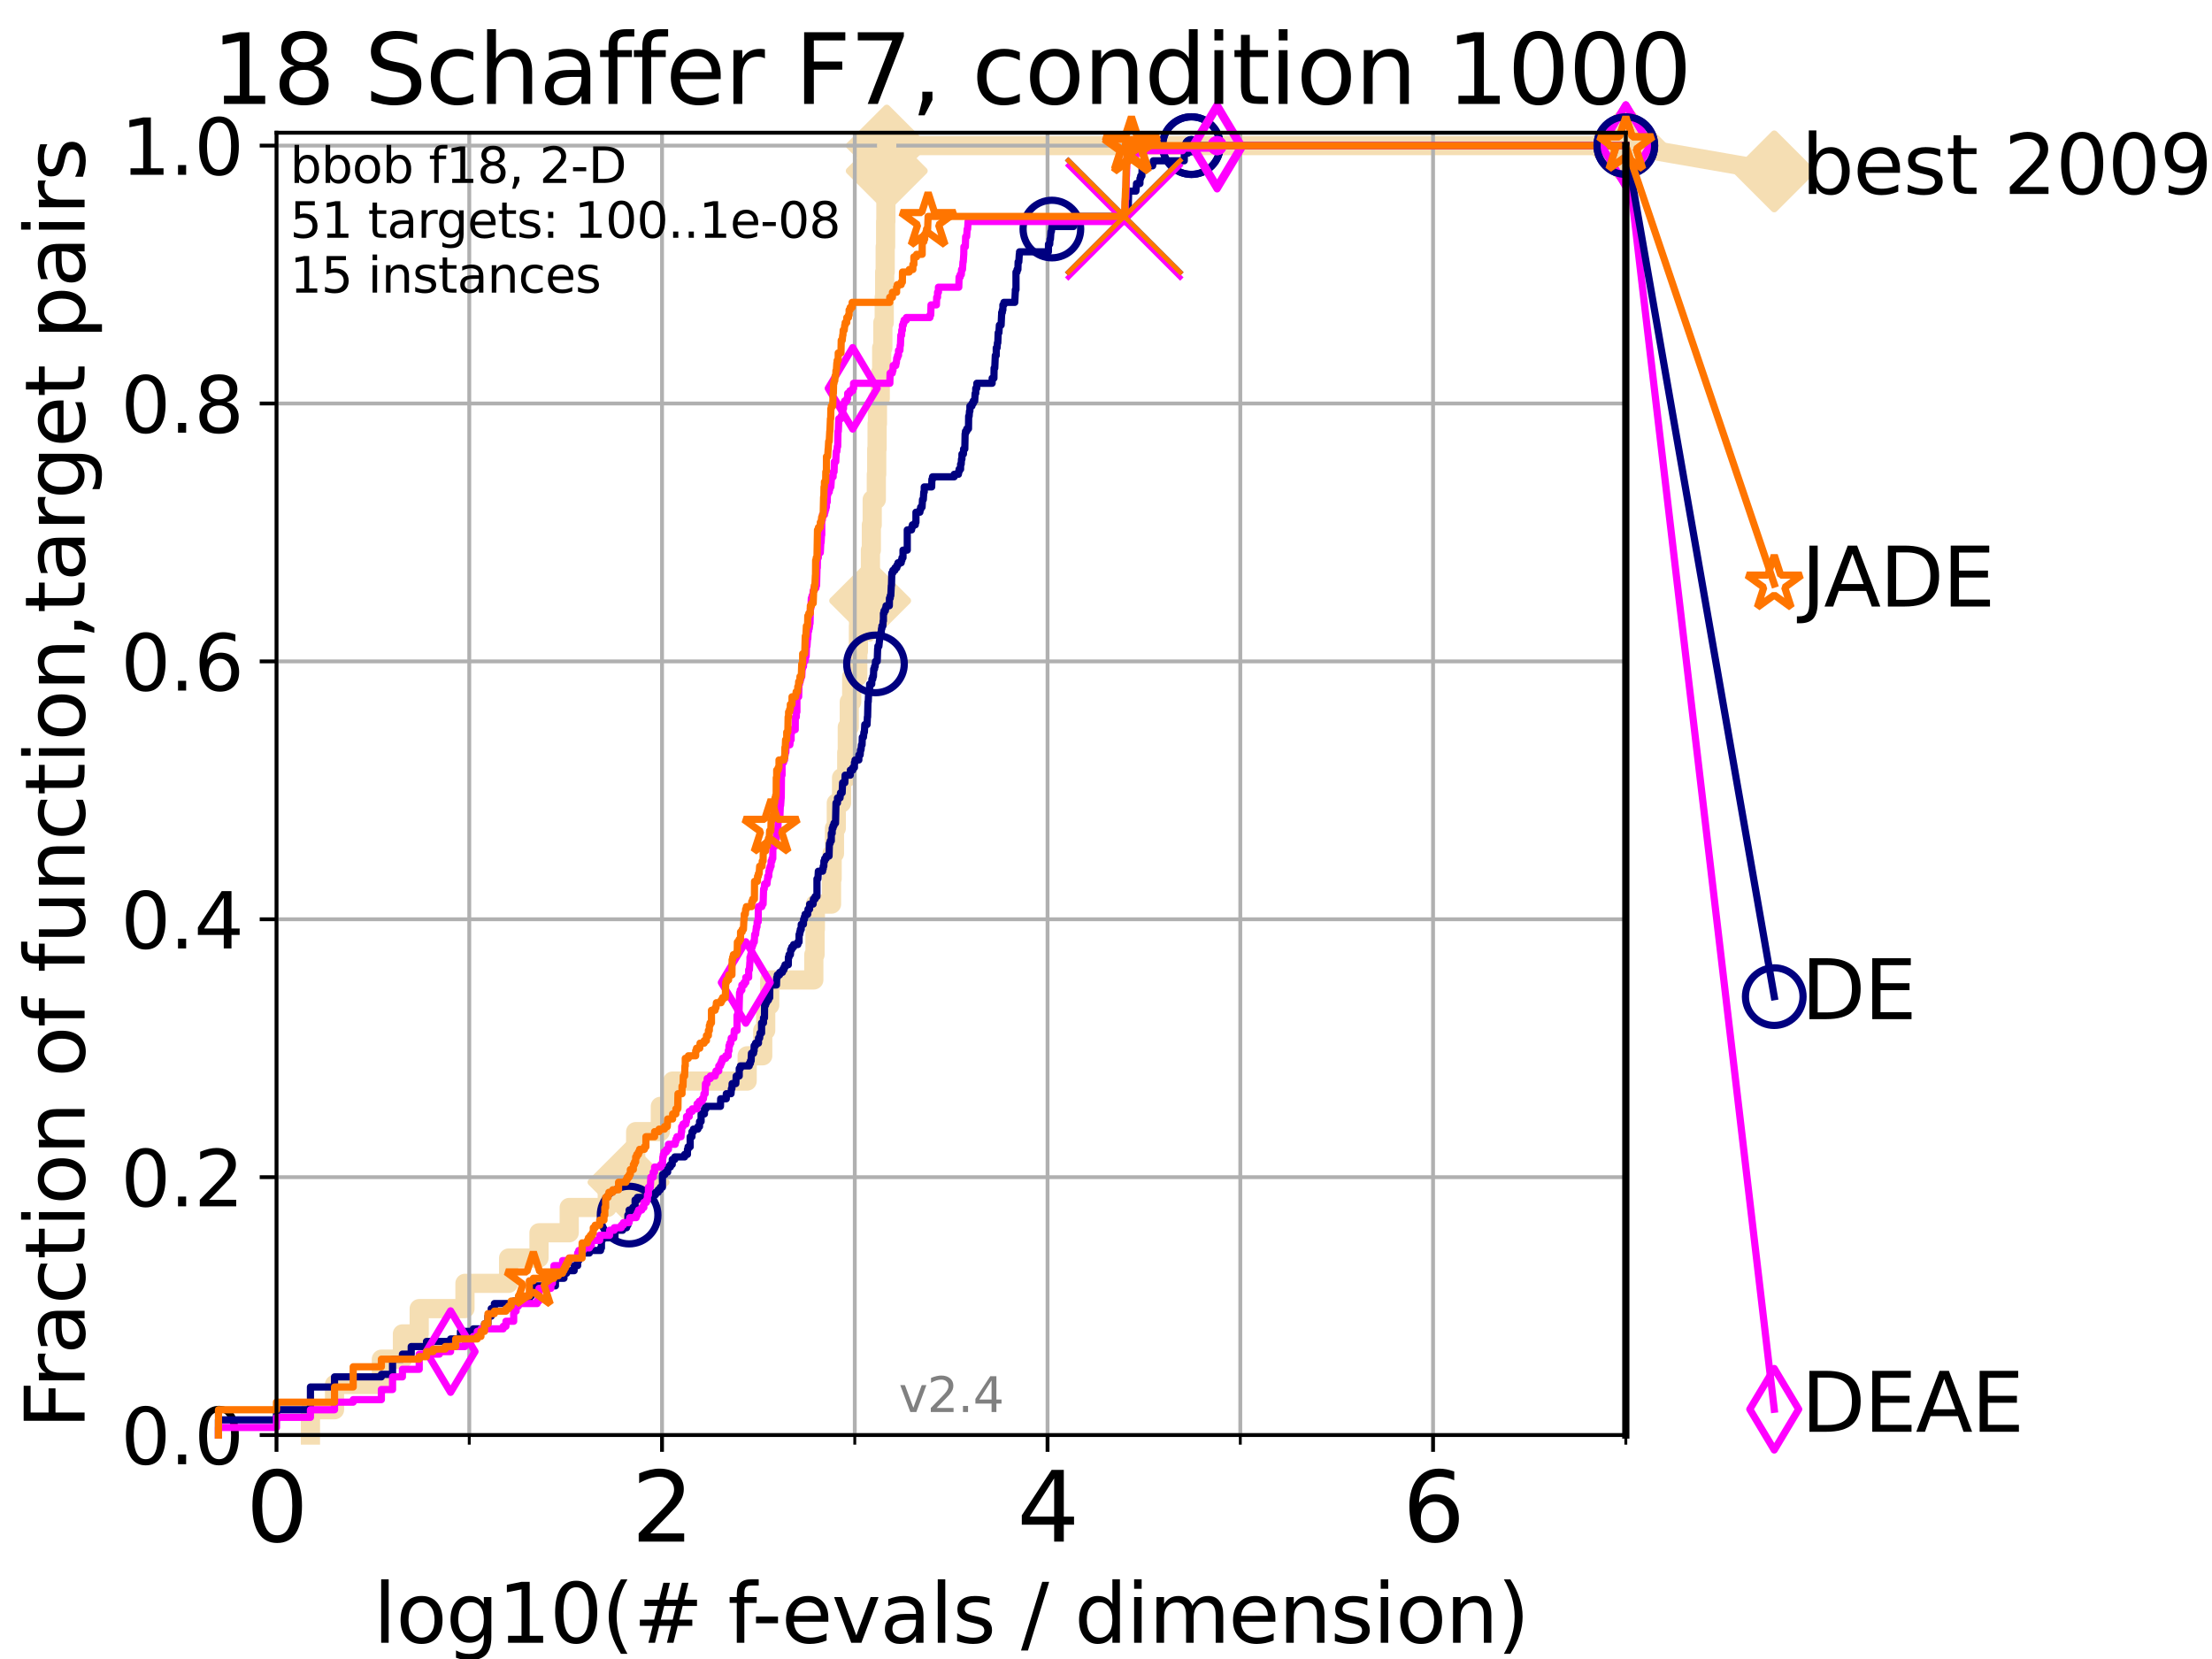 <?xml version="1.0" encoding="utf-8" standalone="no"?>
<!DOCTYPE svg PUBLIC "-//W3C//DTD SVG 1.1//EN"
  "http://www.w3.org/Graphics/SVG/1.1/DTD/svg11.dtd">
<svg height="345.6pt" version="1.1" viewBox="0 0 460.8 345.6" width="460.8pt" xmlns="http://www.w3.org/2000/svg" xmlns:xlink="http://www.w3.org/1999/xlink">
 <defs>
  <style type="text/css">*{stroke-linecap:butt;stroke-linejoin:round;}</style>
 </defs>
 <g id="figure_1">
  <g id="patch_1">
   <path d="M 0 345.6 
L 460.8 345.6 
L 460.8 0 
L 0 0 
z
" style="fill:#ffffff;"/>
  </g>
  <g id="axes_1">
   <g id="patch_2">
    <path d="M 57.6 298.944 
L 338.688 298.944 
L 338.688 27.648 
L 57.6 27.648 
z
" style="fill:#ffffff;"/>
   </g>
   <g id="line2d_1">
    <path d="M 64.671 298.944 
L 64.671 293.677 
L 69.688 293.677 
L 69.688 288.41 
L 79.447 288.41 
L 79.447 283.143 
L 83.83 283.143 
L 83.83 277.877 
L 87.33 277.877 
L 87.33 272.61 
L 96.861 272.61 
L 96.861 267.343 
L 105.952 267.343 
L 105.952 262.076 
L 112.281 262.076 
L 112.281 256.809 
L 118.577 256.809 
L 118.577 251.542 
L 126.507 251.542 
L 126.507 246.275 
L 130.927 246.275 
L 130.927 241.009 
L 132.423 241.009 
L 132.423 235.742 
L 137.559 235.742 
L 137.559 230.475 
L 140.119 230.475 
L 140.119 225.208 
L 155.647 225.208 
L 155.647 219.941 
L 158.89 219.941 
L 158.89 214.674 
L 159.507 214.674 
L 159.507 209.407 
L 160.346 209.407 
L 160.346 204.141 
L 169.532 204.141 
L 169.532 198.874 
L 169.786 198.874 
L 169.786 193.607 
L 169.856 193.607 
L 169.856 188.34 
L 173.223 188.34 
L 173.223 183.073 
L 173.349 183.073 
L 173.349 177.806 
L 173.834 177.806 
L 173.834 172.539 
L 174.218 172.539 
L 174.218 167.272 
L 175.314 167.272 
L 175.314 162.006 
L 176.393 162.006 
L 176.393 156.739 
L 176.508 156.739 
L 176.508 151.472 
L 176.922 151.472 
L 176.922 146.205 
L 177.427 146.205 
L 177.427 140.938 
L 178.691 140.938 
L 178.691 135.671 
L 178.826 135.671 
L 178.826 130.404 
L 178.859 130.404 
L 178.859 125.138 
L 181.268 125.138 
L 181.268 119.871 
L 181.326 119.871 
L 181.326 114.604 
L 181.52 114.604 
L 181.52 109.337 
L 181.698 109.337 
L 181.698 104.07 
L 182.554 104.07 
L 182.554 98.803 
L 182.635 98.803 
L 182.635 93.536 
L 182.715 93.536 
L 182.715 88.27 
L 182.789 88.27 
L 182.789 83.003 
L 183.371 83.003 
L 183.371 77.736 
L 183.671 77.736 
L 183.671 72.469 
L 183.915 72.469 
L 183.915 67.202 
L 184.2 67.202 
L 184.2 61.935 
L 184.292 61.935 
L 184.292 56.668 
L 184.401 56.668 
L 184.401 51.402 
L 184.492 51.402 
L 184.492 46.135 
L 184.546 46.135 
L 184.546 40.868 
L 184.666 40.868 
L 184.666 35.601 
L 184.726 35.601 
L 184.726 30.334 
L 338.688 30.334 
" style="fill:none;stroke:#f5deb3;stroke-linecap:square;stroke-width:4;"/>
   </g>
   <g id="line2d_2">
    <defs>
     <path d="M 0 7.778 
L 7.778 0 
L 0 -7.778 
L -7.778 0 
z
" id="ma1a8625701" style="stroke:#f5deb3;stroke-linejoin:miter;stroke-width:1.5;"/>
    </defs>
    <g>
     <use style="fill:#f5deb3;stroke:#f5deb3;stroke-linejoin:miter;stroke-width:1.5;" x="130.927" xlink:href="#ma1a8625701" y="246.275"/>
     <use style="fill:#f5deb3;stroke:#f5deb3;stroke-linejoin:miter;stroke-width:1.5;" x="181.268" xlink:href="#ma1a8625701" y="125.138"/>
     <use style="fill:#f5deb3;stroke:#f5deb3;stroke-linejoin:miter;stroke-width:1.5;" x="184.726" xlink:href="#ma1a8625701" y="35.601"/>
     <use style="fill:#f5deb3;stroke:#f5deb3;stroke-linejoin:miter;stroke-width:1.5;" x="184.726" xlink:href="#ma1a8625701" y="30.334"/>
     <use style="fill:#f5deb3;stroke:#f5deb3;stroke-linejoin:miter;stroke-width:1.5;" x="338.688" xlink:href="#ma1a8625701" y="30.334"/>
    </g>
   </g>
   <g id="line2d_3">
    <path style="fill:none;stroke:#f5deb3;stroke-linecap:square;stroke-width:4;"/>
    <g/>
   </g>
   <g id="line2d_4">
    <path d="M 338.688 30.334 
L 369.608 35.706 
" style="fill:none;stroke:#f5deb3;stroke-linecap:square;stroke-width:4;"/>
    <g>
     <use style="fill:#f5deb3;stroke:#f5deb3;stroke-linejoin:miter;stroke-width:1.5;" x="338.688" xlink:href="#ma1a8625701" y="30.334"/>
     <use style="fill:#f5deb3;stroke:#f5deb3;stroke-linejoin:miter;stroke-width:1.5;" x="369.608" xlink:href="#ma1a8625701" y="35.706"/>
    </g>
   </g>
   <g id="matplotlib.axis_1">
    <g id="xtick_1">
     <g id="line2d_5">
      <path clip-path="url(#p4da22f2b37)" d="M 57.6 298.944 
L 57.6 27.648 
" style="fill:none;stroke:#b0b0b0;stroke-linecap:square;stroke-width:0.8;"/>
     </g>
     <g id="line2d_6">
      <defs>
       <path d="M 0 0 
L 0 3.5 
" id="md44b98cb2a" style="stroke:#000000;stroke-width:0.8;"/>
      </defs>
      <g>
       <use style="stroke:#000000;stroke-width:0.8;" x="57.6" xlink:href="#md44b98cb2a" y="298.944"/>
      </g>
     </g>
     <g id="text_1">
      <!-- 0 -->
      <g transform="translate(51.237 321.141)scale(0.2 -0.2)">
       <defs>
        <path d="M 2034 4250 
Q 1547 4250 1301 3770 
Q 1056 3291 1056 2328 
Q 1056 1369 1301 889 
Q 1547 409 2034 409 
Q 2525 409 2770 889 
Q 3016 1369 3016 2328 
Q 3016 3291 2770 3770 
Q 2525 4250 2034 4250 
z
M 2034 4750 
Q 2819 4750 3233 4129 
Q 3647 3509 3647 2328 
Q 3647 1150 3233 529 
Q 2819 -91 2034 -91 
Q 1250 -91 836 529 
Q 422 1150 422 2328 
Q 422 3509 836 4129 
Q 1250 4750 2034 4750 
z
" id="DejaVuSans-30" transform="scale(0.016)"/>
       </defs>
       <use xlink:href="#DejaVuSans-30"/>
      </g>
     </g>
    </g>
    <g id="xtick_2">
     <g id="line2d_7">
      <path clip-path="url(#p4da22f2b37)" d="M 137.911 298.944 
L 137.911 27.648 
" style="fill:none;stroke:#b0b0b0;stroke-linecap:square;stroke-width:0.8;"/>
     </g>
     <g id="line2d_8">
      <g>
       <use style="stroke:#000000;stroke-width:0.8;" x="137.911" xlink:href="#md44b98cb2a" y="298.944"/>
      </g>
     </g>
     <g id="text_2">
      <!-- 2 -->
      <g transform="translate(131.548 321.141)scale(0.2 -0.2)">
       <defs>
        <path d="M 1228 531 
L 3431 531 
L 3431 0 
L 469 0 
L 469 531 
Q 828 903 1448 1529 
Q 2069 2156 2228 2338 
Q 2531 2678 2651 2914 
Q 2772 3150 2772 3378 
Q 2772 3750 2511 3984 
Q 2250 4219 1831 4219 
Q 1534 4219 1204 4116 
Q 875 4013 500 3803 
L 500 4441 
Q 881 4594 1212 4672 
Q 1544 4750 1819 4750 
Q 2544 4750 2975 4387 
Q 3406 4025 3406 3419 
Q 3406 3131 3298 2873 
Q 3191 2616 2906 2266 
Q 2828 2175 2409 1742 
Q 1991 1309 1228 531 
z
" id="DejaVuSans-32" transform="scale(0.016)"/>
       </defs>
       <use xlink:href="#DejaVuSans-32"/>
      </g>
     </g>
    </g>
    <g id="xtick_3">
     <g id="line2d_9">
      <path clip-path="url(#p4da22f2b37)" d="M 218.222 298.944 
L 218.222 27.648 
" style="fill:none;stroke:#b0b0b0;stroke-linecap:square;stroke-width:0.8;"/>
     </g>
     <g id="line2d_10">
      <g>
       <use style="stroke:#000000;stroke-width:0.8;" x="218.222" xlink:href="#md44b98cb2a" y="298.944"/>
      </g>
     </g>
     <g id="text_3">
      <!-- 4 -->
      <g transform="translate(211.859 321.141)scale(0.2 -0.2)">
       <defs>
        <path d="M 2419 4116 
L 825 1625 
L 2419 1625 
L 2419 4116 
z
M 2253 4666 
L 3047 4666 
L 3047 1625 
L 3713 1625 
L 3713 1100 
L 3047 1100 
L 3047 0 
L 2419 0 
L 2419 1100 
L 313 1100 
L 313 1709 
L 2253 4666 
z
" id="DejaVuSans-34" transform="scale(0.016)"/>
       </defs>
       <use xlink:href="#DejaVuSans-34"/>
      </g>
     </g>
    </g>
    <g id="xtick_4">
     <g id="line2d_11">
      <path clip-path="url(#p4da22f2b37)" d="M 298.533 298.944 
L 298.533 27.648 
" style="fill:none;stroke:#b0b0b0;stroke-linecap:square;stroke-width:0.8;"/>
     </g>
     <g id="line2d_12">
      <g>
       <use style="stroke:#000000;stroke-width:0.8;" x="298.533" xlink:href="#md44b98cb2a" y="298.944"/>
      </g>
     </g>
     <g id="text_4">
      <!-- 6 -->
      <g transform="translate(292.17 321.141)scale(0.2 -0.2)">
       <defs>
        <path d="M 2113 2584 
Q 1688 2584 1439 2293 
Q 1191 2003 1191 1497 
Q 1191 994 1439 701 
Q 1688 409 2113 409 
Q 2538 409 2786 701 
Q 3034 994 3034 1497 
Q 3034 2003 2786 2293 
Q 2538 2584 2113 2584 
z
M 3366 4563 
L 3366 3988 
Q 3128 4100 2886 4159 
Q 2644 4219 2406 4219 
Q 1781 4219 1451 3797 
Q 1122 3375 1075 2522 
Q 1259 2794 1537 2939 
Q 1816 3084 2150 3084 
Q 2853 3084 3261 2657 
Q 3669 2231 3669 1497 
Q 3669 778 3244 343 
Q 2819 -91 2113 -91 
Q 1303 -91 875 529 
Q 447 1150 447 2328 
Q 447 3434 972 4092 
Q 1497 4750 2381 4750 
Q 2619 4750 2861 4703 
Q 3103 4656 3366 4563 
z
" id="DejaVuSans-36" transform="scale(0.016)"/>
       </defs>
       <use xlink:href="#DejaVuSans-36"/>
      </g>
     </g>
    </g>
    <g id="xtick_5">
     <g id="line2d_13">
      <path clip-path="url(#p4da22f2b37)" d="M 97.755 298.944 
L 97.755 27.648 
" style="fill:none;stroke:#b0b0b0;stroke-linecap:square;stroke-width:0.8;"/>
     </g>
     <g id="line2d_14">
      <defs>
       <path d="M 0 0 
L 0 2 
" id="m42ff531d30" style="stroke:#000000;stroke-width:0.6;"/>
      </defs>
      <g>
       <use style="stroke:#000000;stroke-width:0.6;" x="97.755" xlink:href="#m42ff531d30" y="298.944"/>
      </g>
     </g>
    </g>
    <g id="xtick_6">
     <g id="line2d_15">
      <path clip-path="url(#p4da22f2b37)" d="M 178.066 298.944 
L 178.066 27.648 
" style="fill:none;stroke:#b0b0b0;stroke-linecap:square;stroke-width:0.8;"/>
     </g>
     <g id="line2d_16">
      <g>
       <use style="stroke:#000000;stroke-width:0.6;" x="178.066" xlink:href="#m42ff531d30" y="298.944"/>
      </g>
     </g>
    </g>
    <g id="xtick_7">
     <g id="line2d_17">
      <path clip-path="url(#p4da22f2b37)" d="M 258.377 298.944 
L 258.377 27.648 
" style="fill:none;stroke:#b0b0b0;stroke-linecap:square;stroke-width:0.8;"/>
     </g>
     <g id="line2d_18">
      <g>
       <use style="stroke:#000000;stroke-width:0.6;" x="258.377" xlink:href="#m42ff531d30" y="298.944"/>
      </g>
     </g>
    </g>
    <g id="xtick_8">
     <g id="line2d_19">
      <path clip-path="url(#p4da22f2b37)" d="M 338.688 298.944 
L 338.688 27.648 
" style="fill:none;stroke:#b0b0b0;stroke-linecap:square;stroke-width:0.8;"/>
     </g>
     <g id="line2d_20">
      <g>
       <use style="stroke:#000000;stroke-width:0.6;" x="338.688" xlink:href="#m42ff531d30" y="298.944"/>
      </g>
     </g>
    </g>
    <g id="text_5">
     <!-- log10(# f-evals / dimension) -->
     <g transform="translate(77.764 342.218)scale(0.17 -0.17)">
      <defs>
       <path d="M 603 4863 
L 1178 4863 
L 1178 0 
L 603 0 
L 603 4863 
z
" id="DejaVuSans-6c" transform="scale(0.016)"/>
       <path d="M 1959 3097 
Q 1497 3097 1228 2736 
Q 959 2375 959 1747 
Q 959 1119 1226 758 
Q 1494 397 1959 397 
Q 2419 397 2687 759 
Q 2956 1122 2956 1747 
Q 2956 2369 2687 2733 
Q 2419 3097 1959 3097 
z
M 1959 3584 
Q 2709 3584 3137 3096 
Q 3566 2609 3566 1747 
Q 3566 888 3137 398 
Q 2709 -91 1959 -91 
Q 1206 -91 779 398 
Q 353 888 353 1747 
Q 353 2609 779 3096 
Q 1206 3584 1959 3584 
z
" id="DejaVuSans-6f" transform="scale(0.016)"/>
       <path d="M 2906 1791 
Q 2906 2416 2648 2759 
Q 2391 3103 1925 3103 
Q 1463 3103 1205 2759 
Q 947 2416 947 1791 
Q 947 1169 1205 825 
Q 1463 481 1925 481 
Q 2391 481 2648 825 
Q 2906 1169 2906 1791 
z
M 3481 434 
Q 3481 -459 3084 -895 
Q 2688 -1331 1869 -1331 
Q 1566 -1331 1297 -1286 
Q 1028 -1241 775 -1147 
L 775 -588 
Q 1028 -725 1275 -790 
Q 1522 -856 1778 -856 
Q 2344 -856 2625 -561 
Q 2906 -266 2906 331 
L 2906 616 
Q 2728 306 2450 153 
Q 2172 0 1784 0 
Q 1141 0 747 490 
Q 353 981 353 1791 
Q 353 2603 747 3093 
Q 1141 3584 1784 3584 
Q 2172 3584 2450 3431 
Q 2728 3278 2906 2969 
L 2906 3500 
L 3481 3500 
L 3481 434 
z
" id="DejaVuSans-67" transform="scale(0.016)"/>
       <path d="M 794 531 
L 1825 531 
L 1825 4091 
L 703 3866 
L 703 4441 
L 1819 4666 
L 2450 4666 
L 2450 531 
L 3481 531 
L 3481 0 
L 794 0 
L 794 531 
z
" id="DejaVuSans-31" transform="scale(0.016)"/>
       <path d="M 1984 4856 
Q 1566 4138 1362 3434 
Q 1159 2731 1159 2009 
Q 1159 1288 1364 580 
Q 1569 -128 1984 -844 
L 1484 -844 
Q 1016 -109 783 600 
Q 550 1309 550 2009 
Q 550 2706 781 3412 
Q 1013 4119 1484 4856 
L 1984 4856 
z
" id="DejaVuSans-28" transform="scale(0.016)"/>
       <path d="M 3272 2816 
L 2363 2816 
L 2100 1772 
L 3016 1772 
L 3272 2816 
z
M 2803 4594 
L 2478 3297 
L 3391 3297 
L 3719 4594 
L 4219 4594 
L 3897 3297 
L 4872 3297 
L 4872 2816 
L 3775 2816 
L 3519 1772 
L 4513 1772 
L 4513 1294 
L 3397 1294 
L 3072 0 
L 2572 0 
L 2894 1294 
L 1978 1294 
L 1656 0 
L 1153 0 
L 1478 1294 
L 494 1294 
L 494 1772 
L 1594 1772 
L 1856 2816 
L 850 2816 
L 850 3297 
L 1978 3297 
L 2297 4594 
L 2803 4594 
z
" id="DejaVuSans-23" transform="scale(0.016)"/>
       <path id="DejaVuSans-20" transform="scale(0.016)"/>
       <path d="M 2375 4863 
L 2375 4384 
L 1825 4384 
Q 1516 4384 1395 4259 
Q 1275 4134 1275 3809 
L 1275 3500 
L 2222 3500 
L 2222 3053 
L 1275 3053 
L 1275 0 
L 697 0 
L 697 3053 
L 147 3053 
L 147 3500 
L 697 3500 
L 697 3744 
Q 697 4328 969 4595 
Q 1241 4863 1831 4863 
L 2375 4863 
z
" id="DejaVuSans-66" transform="scale(0.016)"/>
       <path d="M 313 2009 
L 1997 2009 
L 1997 1497 
L 313 1497 
L 313 2009 
z
" id="DejaVuSans-2d" transform="scale(0.016)"/>
       <path d="M 3597 1894 
L 3597 1613 
L 953 1613 
Q 991 1019 1311 708 
Q 1631 397 2203 397 
Q 2534 397 2845 478 
Q 3156 559 3463 722 
L 3463 178 
Q 3153 47 2828 -22 
Q 2503 -91 2169 -91 
Q 1331 -91 842 396 
Q 353 884 353 1716 
Q 353 2575 817 3079 
Q 1281 3584 2069 3584 
Q 2775 3584 3186 3129 
Q 3597 2675 3597 1894 
z
M 3022 2063 
Q 3016 2534 2758 2815 
Q 2500 3097 2075 3097 
Q 1594 3097 1305 2825 
Q 1016 2553 972 2059 
L 3022 2063 
z
" id="DejaVuSans-65" transform="scale(0.016)"/>
       <path d="M 191 3500 
L 800 3500 
L 1894 563 
L 2988 3500 
L 3597 3500 
L 2284 0 
L 1503 0 
L 191 3500 
z
" id="DejaVuSans-76" transform="scale(0.016)"/>
       <path d="M 2194 1759 
Q 1497 1759 1228 1600 
Q 959 1441 959 1056 
Q 959 750 1161 570 
Q 1363 391 1709 391 
Q 2188 391 2477 730 
Q 2766 1069 2766 1631 
L 2766 1759 
L 2194 1759 
z
M 3341 1997 
L 3341 0 
L 2766 0 
L 2766 531 
Q 2569 213 2275 61 
Q 1981 -91 1556 -91 
Q 1019 -91 701 211 
Q 384 513 384 1019 
Q 384 1609 779 1909 
Q 1175 2209 1959 2209 
L 2766 2209 
L 2766 2266 
Q 2766 2663 2505 2880 
Q 2244 3097 1772 3097 
Q 1472 3097 1187 3025 
Q 903 2953 641 2809 
L 641 3341 
Q 956 3463 1253 3523 
Q 1550 3584 1831 3584 
Q 2591 3584 2966 3190 
Q 3341 2797 3341 1997 
z
" id="DejaVuSans-61" transform="scale(0.016)"/>
       <path d="M 2834 3397 
L 2834 2853 
Q 2591 2978 2328 3040 
Q 2066 3103 1784 3103 
Q 1356 3103 1142 2972 
Q 928 2841 928 2578 
Q 928 2378 1081 2264 
Q 1234 2150 1697 2047 
L 1894 2003 
Q 2506 1872 2764 1633 
Q 3022 1394 3022 966 
Q 3022 478 2636 193 
Q 2250 -91 1575 -91 
Q 1294 -91 989 -36 
Q 684 19 347 128 
L 347 722 
Q 666 556 975 473 
Q 1284 391 1588 391 
Q 1994 391 2212 530 
Q 2431 669 2431 922 
Q 2431 1156 2273 1281 
Q 2116 1406 1581 1522 
L 1381 1569 
Q 847 1681 609 1914 
Q 372 2147 372 2553 
Q 372 3047 722 3315 
Q 1072 3584 1716 3584 
Q 2034 3584 2315 3537 
Q 2597 3491 2834 3397 
z
" id="DejaVuSans-73" transform="scale(0.016)"/>
       <path d="M 1625 4666 
L 2156 4666 
L 531 -594 
L 0 -594 
L 1625 4666 
z
" id="DejaVuSans-2f" transform="scale(0.016)"/>
       <path d="M 2906 2969 
L 2906 4863 
L 3481 4863 
L 3481 0 
L 2906 0 
L 2906 525 
Q 2725 213 2448 61 
Q 2172 -91 1784 -91 
Q 1150 -91 751 415 
Q 353 922 353 1747 
Q 353 2572 751 3078 
Q 1150 3584 1784 3584 
Q 2172 3584 2448 3432 
Q 2725 3281 2906 2969 
z
M 947 1747 
Q 947 1113 1208 752 
Q 1469 391 1925 391 
Q 2381 391 2643 752 
Q 2906 1113 2906 1747 
Q 2906 2381 2643 2742 
Q 2381 3103 1925 3103 
Q 1469 3103 1208 2742 
Q 947 2381 947 1747 
z
" id="DejaVuSans-64" transform="scale(0.016)"/>
       <path d="M 603 3500 
L 1178 3500 
L 1178 0 
L 603 0 
L 603 3500 
z
M 603 4863 
L 1178 4863 
L 1178 4134 
L 603 4134 
L 603 4863 
z
" id="DejaVuSans-69" transform="scale(0.016)"/>
       <path d="M 3328 2828 
Q 3544 3216 3844 3400 
Q 4144 3584 4550 3584 
Q 5097 3584 5394 3201 
Q 5691 2819 5691 2113 
L 5691 0 
L 5113 0 
L 5113 2094 
Q 5113 2597 4934 2840 
Q 4756 3084 4391 3084 
Q 3944 3084 3684 2787 
Q 3425 2491 3425 1978 
L 3425 0 
L 2847 0 
L 2847 2094 
Q 2847 2600 2669 2842 
Q 2491 3084 2119 3084 
Q 1678 3084 1418 2786 
Q 1159 2488 1159 1978 
L 1159 0 
L 581 0 
L 581 3500 
L 1159 3500 
L 1159 2956 
Q 1356 3278 1631 3431 
Q 1906 3584 2284 3584 
Q 2666 3584 2933 3390 
Q 3200 3197 3328 2828 
z
" id="DejaVuSans-6d" transform="scale(0.016)"/>
       <path d="M 3513 2113 
L 3513 0 
L 2938 0 
L 2938 2094 
Q 2938 2591 2744 2837 
Q 2550 3084 2163 3084 
Q 1697 3084 1428 2787 
Q 1159 2491 1159 1978 
L 1159 0 
L 581 0 
L 581 3500 
L 1159 3500 
L 1159 2956 
Q 1366 3272 1645 3428 
Q 1925 3584 2291 3584 
Q 2894 3584 3203 3211 
Q 3513 2838 3513 2113 
z
" id="DejaVuSans-6e" transform="scale(0.016)"/>
       <path d="M 513 4856 
L 1013 4856 
Q 1481 4119 1714 3412 
Q 1947 2706 1947 2009 
Q 1947 1309 1714 600 
Q 1481 -109 1013 -844 
L 513 -844 
Q 928 -128 1133 580 
Q 1338 1288 1338 2009 
Q 1338 2731 1133 3434 
Q 928 4138 513 4856 
z
" id="DejaVuSans-29" transform="scale(0.016)"/>
      </defs>
      <use xlink:href="#DejaVuSans-6c"/>
      <use x="27.783" xlink:href="#DejaVuSans-6f"/>
      <use x="88.965" xlink:href="#DejaVuSans-67"/>
      <use x="152.441" xlink:href="#DejaVuSans-31"/>
      <use x="216.064" xlink:href="#DejaVuSans-30"/>
      <use x="279.688" xlink:href="#DejaVuSans-28"/>
      <use x="318.701" xlink:href="#DejaVuSans-23"/>
      <use x="402.49" xlink:href="#DejaVuSans-20"/>
      <use x="434.277" xlink:href="#DejaVuSans-66"/>
      <use x="463.982" xlink:href="#DejaVuSans-2d"/>
      <use x="500.066" xlink:href="#DejaVuSans-65"/>
      <use x="561.59" xlink:href="#DejaVuSans-76"/>
      <use x="620.77" xlink:href="#DejaVuSans-61"/>
      <use x="682.049" xlink:href="#DejaVuSans-6c"/>
      <use x="709.832" xlink:href="#DejaVuSans-73"/>
      <use x="761.932" xlink:href="#DejaVuSans-20"/>
      <use x="793.719" xlink:href="#DejaVuSans-2f"/>
      <use x="827.41" xlink:href="#DejaVuSans-20"/>
      <use x="859.197" xlink:href="#DejaVuSans-64"/>
      <use x="922.674" xlink:href="#DejaVuSans-69"/>
      <use x="950.457" xlink:href="#DejaVuSans-6d"/>
      <use x="1047.869" xlink:href="#DejaVuSans-65"/>
      <use x="1109.393" xlink:href="#DejaVuSans-6e"/>
      <use x="1172.771" xlink:href="#DejaVuSans-73"/>
      <use x="1224.871" xlink:href="#DejaVuSans-69"/>
      <use x="1252.654" xlink:href="#DejaVuSans-6f"/>
      <use x="1313.836" xlink:href="#DejaVuSans-6e"/>
      <use x="1377.215" xlink:href="#DejaVuSans-29"/>
     </g>
    </g>
   </g>
   <g id="matplotlib.axis_2">
    <g id="ytick_1">
     <g id="line2d_21">
      <path clip-path="url(#p4da22f2b37)" d="M 57.6 298.944 
L 338.688 298.944 
" style="fill:none;stroke:#b0b0b0;stroke-linecap:square;stroke-width:0.8;"/>
     </g>
     <g id="line2d_22">
      <defs>
       <path d="M 0 0 
L -3.5 0 
" id="m14d7325055" style="stroke:#000000;stroke-width:0.8;"/>
      </defs>
      <g>
       <use style="stroke:#000000;stroke-width:0.8;" x="57.6" xlink:href="#m14d7325055" y="298.944"/>
      </g>
     </g>
     <g id="text_6">
      <!-- 0.0 -->
      <g transform="translate(25.155 305.023)scale(0.16 -0.16)">
       <defs>
        <path d="M 684 794 
L 1344 794 
L 1344 0 
L 684 0 
L 684 794 
z
" id="DejaVuSans-2e" transform="scale(0.016)"/>
       </defs>
       <use xlink:href="#DejaVuSans-30"/>
       <use x="63.623" xlink:href="#DejaVuSans-2e"/>
       <use x="95.41" xlink:href="#DejaVuSans-30"/>
      </g>
     </g>
    </g>
    <g id="ytick_2">
     <g id="line2d_23">
      <path clip-path="url(#p4da22f2b37)" d="M 57.6 245.222 
L 338.688 245.222 
" style="fill:none;stroke:#b0b0b0;stroke-linecap:square;stroke-width:0.8;"/>
     </g>
     <g id="line2d_24">
      <g>
       <use style="stroke:#000000;stroke-width:0.8;" x="57.6" xlink:href="#m14d7325055" y="245.222"/>
      </g>
     </g>
     <g id="text_7">
      <!-- 0.2 -->
      <g transform="translate(25.155 251.301)scale(0.16 -0.16)">
       <use xlink:href="#DejaVuSans-30"/>
       <use x="63.623" xlink:href="#DejaVuSans-2e"/>
       <use x="95.41" xlink:href="#DejaVuSans-32"/>
      </g>
     </g>
    </g>
    <g id="ytick_3">
     <g id="line2d_25">
      <path clip-path="url(#p4da22f2b37)" d="M 57.6 191.5 
L 338.688 191.5 
" style="fill:none;stroke:#b0b0b0;stroke-linecap:square;stroke-width:0.8;"/>
     </g>
     <g id="line2d_26">
      <g>
       <use style="stroke:#000000;stroke-width:0.8;" x="57.6" xlink:href="#m14d7325055" y="191.5"/>
      </g>
     </g>
     <g id="text_8">
      <!-- 0.4 -->
      <g transform="translate(25.155 197.579)scale(0.16 -0.16)">
       <use xlink:href="#DejaVuSans-30"/>
       <use x="63.623" xlink:href="#DejaVuSans-2e"/>
       <use x="95.41" xlink:href="#DejaVuSans-34"/>
      </g>
     </g>
    </g>
    <g id="ytick_4">
     <g id="line2d_27">
      <path clip-path="url(#p4da22f2b37)" d="M 57.6 137.778 
L 338.688 137.778 
" style="fill:none;stroke:#b0b0b0;stroke-linecap:square;stroke-width:0.8;"/>
     </g>
     <g id="line2d_28">
      <g>
       <use style="stroke:#000000;stroke-width:0.8;" x="57.6" xlink:href="#m14d7325055" y="137.778"/>
      </g>
     </g>
     <g id="text_9">
      <!-- 0.6 -->
      <g transform="translate(25.155 143.857)scale(0.16 -0.16)">
       <use xlink:href="#DejaVuSans-30"/>
       <use x="63.623" xlink:href="#DejaVuSans-2e"/>
       <use x="95.41" xlink:href="#DejaVuSans-36"/>
      </g>
     </g>
    </g>
    <g id="ytick_5">
     <g id="line2d_29">
      <path clip-path="url(#p4da22f2b37)" d="M 57.6 84.056 
L 338.688 84.056 
" style="fill:none;stroke:#b0b0b0;stroke-linecap:square;stroke-width:0.8;"/>
     </g>
     <g id="line2d_30">
      <g>
       <use style="stroke:#000000;stroke-width:0.8;" x="57.6" xlink:href="#m14d7325055" y="84.056"/>
      </g>
     </g>
     <g id="text_10">
      <!-- 0.8 -->
      <g transform="translate(25.155 90.135)scale(0.16 -0.16)">
       <defs>
        <path d="M 2034 2216 
Q 1584 2216 1326 1975 
Q 1069 1734 1069 1313 
Q 1069 891 1326 650 
Q 1584 409 2034 409 
Q 2484 409 2743 651 
Q 3003 894 3003 1313 
Q 3003 1734 2745 1975 
Q 2488 2216 2034 2216 
z
M 1403 2484 
Q 997 2584 770 2862 
Q 544 3141 544 3541 
Q 544 4100 942 4425 
Q 1341 4750 2034 4750 
Q 2731 4750 3128 4425 
Q 3525 4100 3525 3541 
Q 3525 3141 3298 2862 
Q 3072 2584 2669 2484 
Q 3125 2378 3379 2068 
Q 3634 1759 3634 1313 
Q 3634 634 3220 271 
Q 2806 -91 2034 -91 
Q 1263 -91 848 271 
Q 434 634 434 1313 
Q 434 1759 690 2068 
Q 947 2378 1403 2484 
z
M 1172 3481 
Q 1172 3119 1398 2916 
Q 1625 2713 2034 2713 
Q 2441 2713 2670 2916 
Q 2900 3119 2900 3481 
Q 2900 3844 2670 4047 
Q 2441 4250 2034 4250 
Q 1625 4250 1398 4047 
Q 1172 3844 1172 3481 
z
" id="DejaVuSans-38" transform="scale(0.016)"/>
       </defs>
       <use xlink:href="#DejaVuSans-30"/>
       <use x="63.623" xlink:href="#DejaVuSans-2e"/>
       <use x="95.41" xlink:href="#DejaVuSans-38"/>
      </g>
     </g>
    </g>
    <g id="ytick_6">
     <g id="line2d_31">
      <path clip-path="url(#p4da22f2b37)" d="M 57.6 30.334 
L 338.688 30.334 
" style="fill:none;stroke:#b0b0b0;stroke-linecap:square;stroke-width:0.8;"/>
     </g>
     <g id="line2d_32">
      <g>
       <use style="stroke:#000000;stroke-width:0.8;" x="57.6" xlink:href="#m14d7325055" y="30.334"/>
      </g>
     </g>
     <g id="text_11">
      <!-- 1.0 -->
      <g transform="translate(25.155 36.413)scale(0.16 -0.16)">
       <use xlink:href="#DejaVuSans-31"/>
       <use x="63.623" xlink:href="#DejaVuSans-2e"/>
       <use x="95.41" xlink:href="#DejaVuSans-30"/>
      </g>
     </g>
    </g>
    <g id="text_12">
     <!-- Fraction of function,target pairs -->
     <g transform="translate(17.62 297.681)rotate(-90)scale(0.17 -0.17)">
      <defs>
       <path d="M 628 4666 
L 3309 4666 
L 3309 4134 
L 1259 4134 
L 1259 2759 
L 3109 2759 
L 3109 2228 
L 1259 2228 
L 1259 0 
L 628 0 
L 628 4666 
z
" id="DejaVuSans-46" transform="scale(0.016)"/>
       <path d="M 2631 2963 
Q 2534 3019 2420 3045 
Q 2306 3072 2169 3072 
Q 1681 3072 1420 2755 
Q 1159 2438 1159 1844 
L 1159 0 
L 581 0 
L 581 3500 
L 1159 3500 
L 1159 2956 
Q 1341 3275 1631 3429 
Q 1922 3584 2338 3584 
Q 2397 3584 2469 3576 
Q 2541 3569 2628 3553 
L 2631 2963 
z
" id="DejaVuSans-72" transform="scale(0.016)"/>
       <path d="M 3122 3366 
L 3122 2828 
Q 2878 2963 2633 3030 
Q 2388 3097 2138 3097 
Q 1578 3097 1268 2742 
Q 959 2388 959 1747 
Q 959 1106 1268 751 
Q 1578 397 2138 397 
Q 2388 397 2633 464 
Q 2878 531 3122 666 
L 3122 134 
Q 2881 22 2623 -34 
Q 2366 -91 2075 -91 
Q 1284 -91 818 406 
Q 353 903 353 1747 
Q 353 2603 823 3093 
Q 1294 3584 2113 3584 
Q 2378 3584 2631 3529 
Q 2884 3475 3122 3366 
z
" id="DejaVuSans-63" transform="scale(0.016)"/>
       <path d="M 1172 4494 
L 1172 3500 
L 2356 3500 
L 2356 3053 
L 1172 3053 
L 1172 1153 
Q 1172 725 1289 603 
Q 1406 481 1766 481 
L 2356 481 
L 2356 0 
L 1766 0 
Q 1100 0 847 248 
Q 594 497 594 1153 
L 594 3053 
L 172 3053 
L 172 3500 
L 594 3500 
L 594 4494 
L 1172 4494 
z
" id="DejaVuSans-74" transform="scale(0.016)"/>
       <path d="M 544 1381 
L 544 3500 
L 1119 3500 
L 1119 1403 
Q 1119 906 1312 657 
Q 1506 409 1894 409 
Q 2359 409 2629 706 
Q 2900 1003 2900 1516 
L 2900 3500 
L 3475 3500 
L 3475 0 
L 2900 0 
L 2900 538 
Q 2691 219 2414 64 
Q 2138 -91 1772 -91 
Q 1169 -91 856 284 
Q 544 659 544 1381 
z
M 1991 3584 
L 1991 3584 
z
" id="DejaVuSans-75" transform="scale(0.016)"/>
       <path d="M 750 794 
L 1409 794 
L 1409 256 
L 897 -744 
L 494 -744 
L 750 256 
L 750 794 
z
" id="DejaVuSans-2c" transform="scale(0.016)"/>
       <path d="M 1159 525 
L 1159 -1331 
L 581 -1331 
L 581 3500 
L 1159 3500 
L 1159 2969 
Q 1341 3281 1617 3432 
Q 1894 3584 2278 3584 
Q 2916 3584 3314 3078 
Q 3713 2572 3713 1747 
Q 3713 922 3314 415 
Q 2916 -91 2278 -91 
Q 1894 -91 1617 61 
Q 1341 213 1159 525 
z
M 3116 1747 
Q 3116 2381 2855 2742 
Q 2594 3103 2138 3103 
Q 1681 3103 1420 2742 
Q 1159 2381 1159 1747 
Q 1159 1113 1420 752 
Q 1681 391 2138 391 
Q 2594 391 2855 752 
Q 3116 1113 3116 1747 
z
" id="DejaVuSans-70" transform="scale(0.016)"/>
      </defs>
      <use xlink:href="#DejaVuSans-46"/>
      <use x="50.27" xlink:href="#DejaVuSans-72"/>
      <use x="91.383" xlink:href="#DejaVuSans-61"/>
      <use x="152.662" xlink:href="#DejaVuSans-63"/>
      <use x="207.643" xlink:href="#DejaVuSans-74"/>
      <use x="246.852" xlink:href="#DejaVuSans-69"/>
      <use x="274.635" xlink:href="#DejaVuSans-6f"/>
      <use x="335.816" xlink:href="#DejaVuSans-6e"/>
      <use x="399.195" xlink:href="#DejaVuSans-20"/>
      <use x="430.982" xlink:href="#DejaVuSans-6f"/>
      <use x="492.164" xlink:href="#DejaVuSans-66"/>
      <use x="527.369" xlink:href="#DejaVuSans-20"/>
      <use x="559.156" xlink:href="#DejaVuSans-66"/>
      <use x="594.361" xlink:href="#DejaVuSans-75"/>
      <use x="657.74" xlink:href="#DejaVuSans-6e"/>
      <use x="721.119" xlink:href="#DejaVuSans-63"/>
      <use x="776.1" xlink:href="#DejaVuSans-74"/>
      <use x="815.309" xlink:href="#DejaVuSans-69"/>
      <use x="843.092" xlink:href="#DejaVuSans-6f"/>
      <use x="904.273" xlink:href="#DejaVuSans-6e"/>
      <use x="967.652" xlink:href="#DejaVuSans-2c"/>
      <use x="999.439" xlink:href="#DejaVuSans-74"/>
      <use x="1038.648" xlink:href="#DejaVuSans-61"/>
      <use x="1099.928" xlink:href="#DejaVuSans-72"/>
      <use x="1139.291" xlink:href="#DejaVuSans-67"/>
      <use x="1202.768" xlink:href="#DejaVuSans-65"/>
      <use x="1264.291" xlink:href="#DejaVuSans-74"/>
      <use x="1303.5" xlink:href="#DejaVuSans-20"/>
      <use x="1335.287" xlink:href="#DejaVuSans-70"/>
      <use x="1398.764" xlink:href="#DejaVuSans-61"/>
      <use x="1460.043" xlink:href="#DejaVuSans-69"/>
      <use x="1487.826" xlink:href="#DejaVuSans-72"/>
      <use x="1528.939" xlink:href="#DejaVuSans-73"/>
     </g>
    </g>
   </g>
   <g id="line2d_33">
    <defs>
     <path d="M 0 1.5 
C 0.398 1.5 0.779 1.342 1.061 1.061 
C 1.342 0.779 1.5 0.398 1.5 0 
C 1.5 -0.398 1.342 -0.779 1.061 -1.061 
C 0.779 -1.342 0.398 -1.5 0 -1.5 
C -0.398 -1.5 -0.779 -1.342 -1.061 -1.061 
C -1.342 -0.779 -1.5 -0.398 -1.5 0 
C -1.5 0.398 -1.342 0.779 -1.061 1.061 
C -0.779 1.342 -0.398 1.5 0 1.5 
z
" id="m62024c8ce4" style="stroke:#f5deb3;"/>
    </defs>
    <g>
     <use style="fill:#f5deb3;stroke:#f5deb3;" x="184.726" xlink:href="#m62024c8ce4" y="30.334"/>
     <use style="fill:#f5deb3;stroke:#f5deb3;" x="184.726" xlink:href="#m62024c8ce4" y="30.334"/>
    </g>
   </g>
   <g id="line2d_34">
    <defs>
     <path d="M 0 1.5 
C 0.398 1.5 0.779 1.342 1.061 1.061 
C 1.342 0.779 1.5 0.398 1.5 0 
C 1.5 -0.398 1.342 -0.779 1.061 -1.061 
C 0.779 -1.342 0.398 -1.5 0 -1.5 
C -0.398 -1.5 -0.779 -1.342 -1.061 -1.061 
C -1.342 -0.779 -1.5 -0.398 -1.5 0 
C -1.5 0.398 -1.342 0.779 -1.061 1.061 
C -0.779 1.342 -0.398 1.5 0 1.5 
z
" id="mfd4cfddaf9" style="stroke:#000080;"/>
    </defs>
    <g>
     <use style="fill:#000080;stroke:#000080;" x="248.197" xlink:href="#mfd4cfddaf9" y="30.334"/>
     <use style="fill:#000080;stroke:#000080;" x="248.197" xlink:href="#mfd4cfddaf9" y="30.334"/>
    </g>
   </g>
   <g id="line2d_35">
    <path d="M 45.512 298.944 
L 45.512 295.784 
L 57.6 295.784 
L 57.6 293.677 
L 64.671 293.677 
L 64.671 288.937 
L 69.688 288.937 
L 69.688 286.83 
L 79.447 286.83 
L 79.447 286.304 
L 81.776 286.304 
L 81.776 283.143 
L 83.83 283.143 
L 83.83 282.09 
L 85.667 282.09 
L 85.667 280.51 
L 88.847 280.51 
L 88.847 279.457 
L 93.864 279.457 
L 93.864 278.93 
L 95.918 278.93 
L 95.918 277.35 
L 98.606 277.35 
L 98.606 276.823 
L 100.935 276.823 
L 100.935 275.77 
L 101.647 275.77 
L 101.647 274.19 
L 102.331 274.19 
L 102.331 272.61 
L 102.989 272.61 
L 102.989 271.556 
L 107.009 271.556 
L 107.009 271.03 
L 110.274 271.03 
L 110.274 269.976 
L 110.694 269.976 
L 110.694 267.87 
L 115.711 267.87 
L 115.711 266.289 
L 117.486 266.289 
L 117.486 265.236 
L 118.04 265.236 
L 118.04 264.709 
L 119.603 264.709 
L 119.603 263.656 
L 120.335 263.656 
L 120.335 262.603 
L 120.572 262.603 
L 120.572 261.549 
L 121.265 261.549 
L 121.265 261.023 
L 122.782 261.023 
L 122.782 260.496 
L 125.111 260.496 
L 125.111 259.969 
L 125.292 259.969 
L 125.292 258.389 
L 125.471 258.389 
L 125.471 257.862 
L 128.108 257.862 
L 128.108 256.282 
L 129.714 256.282 
L 129.714 255.756 
L 130.532 255.756 
L 130.532 255.229 
L 130.796 255.229 
L 130.796 253.122 
L 131.056 253.122 
L 131.056 252.069 
L 131.815 252.069 
L 131.815 251.542 
L 132.303 251.542 
L 132.303 249.962 
L 132.777 249.962 
L 132.777 249.436 
L 135.281 249.436 
L 135.281 248.909 
L 136.551 248.909 
L 136.551 248.382 
L 137.108 248.382 
L 137.108 247.855 
L 137.559 247.855 
L 137.559 247.329 
L 137.998 247.329 
L 137.998 244.695 
L 138.511 244.695 
L 138.511 244.169 
L 139.091 244.169 
L 139.091 243.115 
L 139.652 243.115 
L 139.652 242.589 
L 140.042 242.589 
L 140.042 241.535 
L 140.574 241.535 
L 140.574 241.009 
L 142.62 241.009 
L 142.62 240.482 
L 143.209 240.482 
L 143.209 239.428 
L 143.337 239.428 
L 143.337 238.902 
L 143.779 238.902 
L 143.779 236.795 
L 144.148 236.795 
L 144.148 235.742 
L 144.451 235.742 
L 144.451 235.215 
L 145.384 235.215 
L 145.384 234.688 
L 145.722 234.688 
L 145.722 233.635 
L 146.053 233.635 
L 146.053 232.055 
L 146.749 232.055 
L 146.749 231.001 
L 147.062 231.001 
L 147.062 230.475 
L 150.086 230.475 
L 150.129 228.895 
L 151.301 228.895 
L 151.301 227.841 
L 152.284 227.841 
L 152.36 226.788 
L 152.474 226.788 
L 152.512 225.735 
L 153.287 225.735 
L 153.359 224.155 
L 153.995 224.155 
L 153.995 222.575 
L 154.236 222.575 
L 154.236 222.048 
L 156.083 222.048 
L 156.083 221.521 
L 156.328 221.521 
L 156.328 220.994 
L 156.479 220.994 
L 156.539 219.414 
L 156.982 219.414 
L 156.982 218.888 
L 157.099 218.888 
L 157.099 217.834 
L 157.387 217.834 
L 157.387 217.308 
L 158.004 217.308 
L 158.004 216.254 
L 158.25 216.254 
L 158.331 215.201 
L 158.653 215.201 
L 158.653 213.094 
L 159.046 213.094 
L 159.046 212.041 
L 159.253 212.041 
L 159.278 209.407 
L 159.482 209.407 
L 159.482 208.881 
L 159.708 208.881 
L 159.708 208.354 
L 160.079 208.354 
L 160.079 207.827 
L 160.346 207.827 
L 160.37 205.194 
L 161.757 205.194 
L 161.801 203.614 
L 161.934 203.614 
L 161.934 203.087 
L 162.411 203.087 
L 162.411 202.56 
L 163 202.56 
L 163 202.034 
L 163.307 202.034 
L 163.307 201.507 
L 163.53 201.507 
L 163.53 200.98 
L 164.218 200.98 
L 164.238 199.4 
L 164.372 199.4 
L 164.372 198.874 
L 164.656 198.874 
L 164.713 197.82 
L 164.936 197.82 
L 164.936 197.294 
L 165.321 197.294 
L 165.321 196.767 
L 166.204 196.767 
L 166.204 196.24 
L 166.46 196.24 
L 166.46 194.66 
L 166.595 194.66 
L 166.595 194.133 
L 166.713 194.133 
L 166.713 193.607 
L 166.912 193.607 
L 166.912 192.553 
L 167.369 192.553 
L 167.401 191.5 
L 167.577 191.5 
L 167.577 190.973 
L 167.72 190.973 
L 167.72 190.447 
L 168.263 190.447 
L 168.324 189.393 
L 168.657 189.393 
L 168.657 188.34 
L 169.389 188.34 
L 169.446 187.287 
L 169.8 187.287 
L 169.8 186.76 
L 170.188 186.76 
L 170.188 183.073 
L 170.392 183.073 
L 170.473 181.493 
L 171.366 181.493 
L 171.366 180.966 
L 171.494 180.966 
L 171.494 180.44 
L 171.62 180.44 
L 171.633 179.386 
L 171.796 179.386 
L 171.796 178.86 
L 172.106 178.86 
L 172.106 178.333 
L 172.709 178.333 
L 172.78 175.699 
L 172.944 175.699 
L 172.944 175.173 
L 173.177 175.173 
L 173.177 173.593 
L 173.36 173.593 
L 173.36 172.539 
L 173.531 172.539 
L 173.531 172.013 
L 173.733 172.013 
L 173.733 171.486 
L 174.055 171.486 
L 174.153 167.272 
L 174.467 167.272 
L 174.467 166.219 
L 174.995 166.219 
L 175.088 165.166 
L 175.436 165.166 
L 175.527 163.059 
L 175.995 163.059 
L 176.054 161.479 
L 177.135 161.479 
L 177.135 160.426 
L 177.66 160.426 
L 177.66 159.899 
L 177.996 159.899 
L 177.996 158.846 
L 178.119 158.846 
L 178.119 158.319 
L 178.917 158.319 
L 178.917 157.265 
L 179.189 157.265 
L 179.254 156.212 
L 179.368 156.212 
L 179.457 155.159 
L 179.585 155.159 
L 179.633 153.579 
L 179.871 153.579 
L 179.972 152.525 
L 180.066 152.525 
L 180.151 150.945 
L 180.625 150.945 
L 180.692 149.365 
L 180.737 149.365 
L 180.812 146.205 
L 180.871 146.205 
L 180.96 144.098 
L 181.041 144.098 
L 181.041 143.572 
L 181.158 143.572 
L 181.158 142.518 
L 181.598 142.518 
L 181.634 141.465 
L 181.811 141.465 
L 181.811 140.938 
L 181.951 140.938 
L 182.013 139.358 
L 182.18 139.358 
L 182.18 138.831 
L 182.317 138.831 
L 182.378 137.778 
L 182.735 137.778 
L 182.829 135.145 
L 182.875 135.145 
L 182.875 134.618 
L 183.092 134.618 
L 183.196 133.565 
L 183.209 133.565 
L 183.306 132.511 
L 183.358 132.511 
L 183.358 131.985 
L 183.556 131.985 
L 183.633 130.931 
L 183.715 130.931 
L 183.715 130.404 
L 183.915 130.404 
L 183.971 129.351 
L 184.033 129.351 
L 184.033 127.771 
L 184.163 127.771 
L 184.163 127.244 
L 184.438 127.244 
L 184.438 126.718 
L 184.576 126.718 
L 184.576 126.191 
L 185.265 126.191 
L 185.288 124.611 
L 185.454 124.611 
L 185.454 124.084 
L 185.568 124.084 
L 185.675 121.977 
L 185.709 121.977 
L 185.782 119.344 
L 185.994 119.344 
L 185.994 118.817 
L 186.431 118.817 
L 186.431 118.291 
L 186.826 118.291 
L 186.826 117.764 
L 187.062 117.764 
L 187.062 117.237 
L 187.736 117.237 
L 187.736 116.711 
L 187.895 116.711 
L 187.895 116.184 
L 188.112 116.184 
L 188.112 114.604 
L 189.001 114.604 
L 189.001 110.39 
L 189.9 110.39 
L 189.9 109.864 
L 190.062 109.864 
L 190.062 109.337 
L 190.674 109.337 
L 190.674 108.81 
L 190.809 108.81 
L 190.809 106.704 
L 191.633 106.704 
L 191.633 106.177 
L 191.785 106.177 
L 191.785 105.65 
L 192.084 105.65 
L 192.173 104.07 
L 192.343 104.07 
L 192.439 102.49 
L 192.535 102.49 
L 192.535 101.437 
L 194.088 101.437 
L 194.126 99.857 
L 194.264 99.857 
L 194.264 99.33 
L 198.779 99.33 
L 198.779 98.803 
L 199.66 98.803 
L 199.66 98.277 
L 199.796 98.277 
L 199.796 97.75 
L 200.107 97.75 
L 200.107 96.697 
L 200.237 96.697 
L 200.293 95.643 
L 200.39 95.643 
L 200.39 94.59 
L 200.7 94.59 
L 200.729 93.536 
L 200.988 93.536 
L 201.049 90.376 
L 201.124 90.376 
L 201.124 89.85 
L 201.4 89.85 
L 201.4 89.323 
L 201.754 89.323 
L 201.79 86.69 
L 201.892 86.69 
L 201.963 85.636 
L 202.049 85.636 
L 202.049 84.583 
L 202.474 84.583 
L 202.474 84.056 
L 202.743 84.056 
L 202.743 83.529 
L 203.047 83.529 
L 203.139 81.949 
L 203.265 81.949 
L 203.265 80.896 
L 203.479 80.896 
L 203.493 79.843 
L 206.683 79.843 
L 206.683 78.789 
L 207.056 78.789 
L 207.086 76.682 
L 207.229 76.682 
L 207.338 74.049 
L 207.536 74.049 
L 207.536 72.469 
L 207.71 72.469 
L 207.78 71.416 
L 207.862 71.416 
L 207.941 69.309 
L 208.096 69.309 
L 208.185 67.729 
L 208.551 67.729 
L 208.645 65.622 
L 208.663 65.622 
L 208.663 65.095 
L 208.806 65.095 
L 208.806 64.569 
L 208.919 64.569 
L 208.919 63.515 
L 209.134 63.515 
L 209.134 62.989 
L 211.394 62.989 
L 211.499 60.882 
L 211.511 60.882 
L 211.511 60.355 
L 211.649 60.355 
L 211.649 56.668 
L 211.865 56.668 
L 211.865 56.142 
L 212.05 56.142 
L 212.089 54.562 
L 212.24 54.562 
L 212.336 52.982 
L 212.388 52.982 
L 212.388 52.455 
L 218.405 52.455 
L 218.416 50.875 
L 218.673 50.875 
L 218.735 49.821 
L 218.822 49.821 
L 218.933 48.241 
L 219.026 48.241 
L 219.126 47.188 
L 223.619 47.188 
L 223.675 45.608 
L 223.832 45.608 
L 223.832 45.081 
L 234.565 45.081 
L 234.565 44.555 
L 234.731 44.555 
L 234.78 43.501 
L 235.026 43.501 
L 235.121 39.814 
L 236.63 39.814 
L 236.723 38.761 
L 236.751 38.761 
L 236.751 38.234 
L 237.473 38.234 
L 237.473 37.181 
L 237.622 37.181 
L 237.622 36.654 
L 237.877 36.654 
L 237.918 35.074 
L 238.43 35.074 
L 238.43 34.548 
L 240.121 34.548 
L 240.121 34.021 
L 240.266 34.021 
L 240.266 33.494 
L 246.703 33.494 
L 246.72 31.914 
L 247.482 31.914 
L 247.482 31.387 
L 247.648 31.387 
L 247.648 30.861 
L 248.197 30.861 
L 248.197 30.334 
L 338.688 30.334 
L 338.688 30.334 
" style="fill:none;stroke:#000080;stroke-linecap:square;stroke-width:1.5;"/>
   </g>
   <g id="line2d_36">
    <defs>
     <path d="M 0 6 
C 1.591 6 3.117 5.368 4.243 4.243 
C 5.368 3.117 6 1.591 6 0 
C 6 -1.591 5.368 -3.117 4.243 -4.243 
C 3.117 -5.368 1.591 -6 0 -6 
C -1.591 -6 -3.117 -5.368 -4.243 -4.243 
C -5.368 -3.117 -6 -1.591 -6 0 
C -6 1.591 -5.368 3.117 -4.243 4.243 
C -3.117 5.368 -1.591 6 0 6 
z
" id="m8bc60d2278" style="stroke:#000080;stroke-width:1.5;"/>
    </defs>
    <g>
     <use style="fill-opacity:0;stroke:#000080;stroke-width:1.5;" x="131.056" xlink:href="#m8bc60d2278" y="253.122"/>
     <use style="fill-opacity:0;stroke:#000080;stroke-width:1.5;" x="182.378" xlink:href="#m8bc60d2278" y="138.305"/>
     <use style="fill-opacity:0;stroke:#000080;stroke-width:1.5;" x="219.126" xlink:href="#m8bc60d2278" y="47.715"/>
     <use style="fill-opacity:0;stroke:#000080;stroke-width:1.5;" x="248.197" xlink:href="#m8bc60d2278" y="30.334"/>
     <use style="fill-opacity:0;stroke:#000080;stroke-width:1.5;" x="248.197" xlink:href="#m8bc60d2278" y="30.334"/>
     <use style="fill-opacity:0;stroke:#000080;stroke-width:1.5;" x="338.688" xlink:href="#m8bc60d2278" y="30.334"/>
    </g>
   </g>
   <g id="line2d_37">
    <path style="fill:none;stroke:#000080;stroke-linecap:square;stroke-width:1.5;"/>
    <g/>
   </g>
   <g id="line2d_38">
    <path clip-path="url(#p4da22f2b37)" d="M 234.201 45.081 
" style="fill:none;stroke:#000080;stroke-linecap:square;stroke-width:1.5;"/>
    <defs>
     <path d="M -12 12 
L 12 -12 
M -12 -12 
L 12 12 
" id="mdc14534417" style="stroke:#000080;"/>
    </defs>
    <g clip-path="url(#p4da22f2b37)">
     <use style="fill:#000080;stroke:#000080;" x="234.201" xlink:href="#mdc14534417" y="45.081"/>
    </g>
   </g>
   <g id="line2d_39">
    <defs>
     <path d="M 0 1.5 
C 0.398 1.5 0.779 1.342 1.061 1.061 
C 1.342 0.779 1.5 0.398 1.5 0 
C 1.5 -0.398 1.342 -0.779 1.061 -1.061 
C 0.779 -1.342 0.398 -1.5 0 -1.5 
C -0.398 -1.5 -0.779 -1.342 -1.061 -1.061 
C -1.342 -0.779 -1.5 -0.398 -1.5 0 
C -1.5 0.398 -1.342 0.779 -1.061 1.061 
C -0.779 1.342 -0.398 1.5 0 1.5 
z
" id="mc9f4e89086" style="stroke:#ff00ff;"/>
    </defs>
    <g>
     <use style="fill:#ff00ff;stroke:#ff00ff;" x="253.545" xlink:href="#mc9f4e89086" y="30.334"/>
     <use style="fill:#ff00ff;stroke:#ff00ff;" x="253.545" xlink:href="#mc9f4e89086" y="30.334"/>
    </g>
   </g>
   <g id="line2d_40">
    <path d="M 45.512 298.944 
L 45.512 297.364 
L 57.6 297.364 
L 57.6 295.257 
L 64.671 295.257 
L 64.671 293.677 
L 69.688 293.677 
L 69.688 292.097 
L 73.579 292.097 
L 73.579 291.57 
L 79.447 291.57 
L 79.447 289.464 
L 81.776 289.464 
L 81.776 286.83 
L 83.83 286.83 
L 83.83 285.25 
L 87.33 285.25 
L 87.33 282.09 
L 91.535 282.09 
L 91.535 281.563 
L 93.864 281.563 
L 93.864 280.51 
L 96.861 280.51 
L 96.861 279.983 
L 97.755 279.983 
L 97.755 278.93 
L 98.606 278.93 
L 98.606 278.403 
L 99.418 278.403 
L 99.418 277.35 
L 100.193 277.35 
L 100.193 276.823 
L 104.826 276.823 
L 104.826 276.296 
L 105.398 276.296 
L 105.398 275.243 
L 107.009 275.243 
L 107.009 273.136 
L 107.515 273.136 
L 107.515 272.083 
L 108.006 272.083 
L 108.006 271.556 
L 111.897 271.556 
L 111.897 271.03 
L 112.281 271.03 
L 112.281 268.396 
L 114.751 268.396 
L 114.751 267.343 
L 115.077 267.343 
L 115.077 265.763 
L 115.397 265.763 
L 115.397 263.656 
L 117.203 263.656 
L 117.203 262.603 
L 118.577 262.603 
L 118.577 262.076 
L 120.335 262.076 
L 120.335 261.023 
L 120.572 261.023 
L 120.572 260.496 
L 121.49 260.496 
L 121.49 259.969 
L 122.782 259.969 
L 122.782 259.443 
L 123.193 259.443 
L 123.193 258.389 
L 124.928 258.389 
L 124.928 257.336 
L 127.003 257.336 
L 127.003 256.282 
L 127.954 256.282 
L 127.954 255.756 
L 129.433 255.756 
L 129.433 255.229 
L 129.853 255.229 
L 129.853 254.702 
L 131.056 254.702 
L 131.056 254.176 
L 131.185 254.176 
L 131.185 253.649 
L 132.542 253.649 
L 132.542 253.122 
L 132.777 253.122 
L 132.777 252.596 
L 133.01 252.596 
L 133.01 252.069 
L 133.689 252.069 
L 133.689 251.542 
L 134.128 251.542 
L 134.128 250.489 
L 134.661 250.489 
L 134.661 249.962 
L 134.87 249.962 
L 134.87 248.909 
L 135.077 248.909 
L 135.077 247.329 
L 135.482 247.329 
L 135.582 245.222 
L 136.073 245.222 
L 136.073 244.169 
L 136.362 244.169 
L 136.362 243.115 
L 137.647 243.115 
L 137.647 242.589 
L 137.998 242.589 
L 138.084 241.009 
L 138.171 241.009 
L 138.171 240.482 
L 138.341 240.482 
L 138.341 239.955 
L 138.845 239.955 
L 138.845 239.428 
L 139.253 239.428 
L 139.253 238.375 
L 140.649 238.375 
L 140.649 237.848 
L 140.797 237.848 
L 140.797 237.322 
L 141.018 237.322 
L 141.018 236.795 
L 141.872 236.795 
L 141.941 235.742 
L 142.01 235.742 
L 142.01 234.688 
L 142.284 234.688 
L 142.284 234.162 
L 142.884 234.162 
L 142.884 233.635 
L 143.015 233.635 
L 143.015 232.582 
L 143.591 232.582 
L 143.591 231.528 
L 144.209 231.528 
L 144.209 231.001 
L 145.213 231.001 
L 145.213 229.948 
L 145.666 229.948 
L 145.666 229.421 
L 146.27 229.421 
L 146.27 228.895 
L 146.538 228.895 
L 146.644 227.841 
L 146.906 227.841 
L 146.958 225.735 
L 147.267 225.735 
L 147.318 224.681 
L 147.967 224.681 
L 147.967 224.155 
L 148.966 224.155 
L 148.966 223.628 
L 149.15 223.628 
L 149.15 223.101 
L 149.735 223.101 
L 149.735 222.048 
L 150.086 222.048 
L 150.086 221.521 
L 150.301 221.521 
L 150.301 220.994 
L 150.514 220.994 
L 150.514 220.468 
L 151.179 220.468 
L 151.179 219.941 
L 151.701 219.941 
L 151.701 218.888 
L 151.858 218.888 
L 151.858 217.834 
L 152.014 217.834 
L 152.014 217.308 
L 152.246 217.308 
L 152.322 216.254 
L 152.848 216.254 
L 152.959 214.674 
L 153.538 214.674 
L 153.538 211.514 
L 153.715 211.514 
L 153.715 210.461 
L 153.96 210.461 
L 154.064 206.774 
L 154.201 206.774 
L 154.201 206.247 
L 154.541 206.247 
L 154.541 205.194 
L 155.005 205.194 
L 155.005 204.667 
L 155.361 204.667 
L 155.361 203.614 
L 155.96 203.614 
L 155.96 202.034 
L 156.114 202.034 
L 156.206 200.454 
L 156.236 200.454 
L 156.236 199.4 
L 156.388 199.4 
L 156.388 198.874 
L 156.509 198.874 
L 156.539 197.294 
L 156.718 197.294 
L 156.718 196.767 
L 156.895 196.767 
L 156.895 196.24 
L 157.128 196.24 
L 157.215 194.66 
L 157.415 194.66 
L 157.5 193.607 
L 157.557 193.607 
L 157.557 193.08 
L 157.698 193.08 
L 157.726 192.027 
L 157.948 192.027 
L 157.976 188.867 
L 158.706 188.867 
L 158.706 188.34 
L 158.968 188.34 
L 159.072 185.18 
L 159.201 185.18 
L 159.278 184.126 
L 159.783 184.126 
L 159.882 183.073 
L 159.932 183.073 
L 159.932 182.546 
L 160.152 182.546 
L 160.177 181.493 
L 160.274 181.493 
L 160.274 180.966 
L 160.442 180.966 
L 160.442 180.44 
L 160.633 180.44 
L 160.633 179.386 
L 160.821 179.386 
L 160.821 178.86 
L 160.985 178.86 
L 161.008 176.226 
L 161.556 176.226 
L 161.556 174.646 
L 161.757 174.646 
L 161.757 173.066 
L 162.021 173.066 
L 162.13 170.433 
L 162.454 170.433 
L 162.56 167.799 
L 162.623 167.799 
L 162.729 166.219 
L 162.75 166.219 
L 162.792 161.479 
L 162.917 161.479 
L 162.917 158.846 
L 163.226 158.846 
L 163.226 158.319 
L 163.429 158.319 
L 163.53 157.265 
L 163.57 157.265 
L 163.57 156.739 
L 163.709 156.739 
L 163.769 155.159 
L 164.543 155.159 
L 164.638 154.105 
L 164.806 154.105 
L 164.806 152.525 
L 164.973 152.525 
L 164.973 151.999 
L 165.662 151.999 
L 165.679 149.365 
L 165.891 149.365 
L 165.891 148.312 
L 166.013 148.312 
L 166.013 145.152 
L 166.375 145.152 
L 166.443 142.518 
L 166.561 142.518 
L 166.561 141.992 
L 166.696 141.992 
L 166.696 141.465 
L 166.846 141.465 
L 166.846 140.938 
L 167.027 140.938 
L 167.109 139.358 
L 167.175 139.358 
L 167.175 138.831 
L 167.385 138.831 
L 167.401 137.778 
L 167.672 137.778 
L 167.672 137.251 
L 167.798 137.251 
L 167.798 136.725 
L 167.939 136.725 
L 168.017 134.618 
L 168.11 134.618 
L 168.217 133.038 
L 168.279 133.038 
L 168.355 131.458 
L 168.461 131.458 
L 168.461 130.931 
L 168.582 130.931 
L 168.686 129.878 
L 168.746 129.878 
L 168.82 126.718 
L 168.924 126.718 
L 169.012 124.611 
L 169.172 124.611 
L 169.172 124.084 
L 169.331 124.084 
L 169.403 123.031 
L 169.56 123.031 
L 169.56 122.504 
L 169.967 122.504 
L 169.967 121.977 
L 170.105 121.977 
L 170.201 118.291 
L 170.256 118.291 
L 170.297 116.184 
L 170.473 116.184 
L 170.473 115.131 
L 170.886 115.131 
L 170.991 113.024 
L 171.056 113.024 
L 171.134 111.444 
L 171.186 111.444 
L 171.186 108.284 
L 171.315 108.284 
L 171.353 107.23 
L 171.746 107.23 
L 171.746 106.704 
L 171.871 106.704 
L 171.871 106.177 
L 172.032 106.177 
L 172.032 105.65 
L 172.155 105.65 
L 172.167 104.597 
L 172.325 104.597 
L 172.362 103.017 
L 172.47 103.017 
L 172.47 102.49 
L 172.744 102.49 
L 172.744 101.963 
L 172.862 101.963 
L 172.862 101.437 
L 173.084 101.437 
L 173.188 99.857 
L 173.211 99.857 
L 173.211 99.33 
L 173.554 99.33 
L 173.576 98.277 
L 173.756 98.277 
L 173.811 96.17 
L 174.109 96.17 
L 174.197 94.063 
L 174.327 94.063 
L 174.424 93.01 
L 174.509 93.01 
L 174.563 89.85 
L 174.637 89.85 
L 174.743 87.216 
L 175.222 87.216 
L 175.222 86.69 
L 175.395 86.69 
L 175.466 85.636 
L 175.557 85.636 
L 175.557 85.109 
L 175.718 85.109 
L 175.718 84.056 
L 175.946 84.056 
L 175.946 83.529 
L 176.431 83.529 
L 176.431 83.003 
L 176.584 83.003 
L 176.584 81.949 
L 177.043 81.949 
L 177.043 81.423 
L 177.634 81.423 
L 177.634 80.896 
L 177.812 80.896 
L 177.812 79.843 
L 185.374 79.843 
L 185.42 77.736 
L 185.877 77.736 
L 185.877 77.209 
L 186.021 77.209 
L 186.049 76.156 
L 186.603 76.156 
L 186.603 75.629 
L 186.725 75.629 
L 186.805 74.576 
L 186.968 74.576 
L 186.968 74.049 
L 187.176 74.049 
L 187.176 72.996 
L 187.468 72.996 
L 187.514 71.942 
L 187.58 71.942 
L 187.655 69.836 
L 187.826 69.836 
L 187.85 68.782 
L 187.989 68.782 
L 187.989 67.729 
L 188.181 67.729 
L 188.181 67.202 
L 188.341 67.202 
L 188.341 66.675 
L 188.818 66.675 
L 188.818 66.149 
L 193.711 66.149 
L 193.711 65.622 
L 193.892 65.622 
L 193.948 63.515 
L 195.078 63.515 
L 195.124 61.935 
L 195.304 61.935 
L 195.304 60.882 
L 195.494 60.882 
L 195.494 59.829 
L 199.733 59.829 
L 199.794 57.722 
L 200.025 57.722 
L 200.025 57.195 
L 200.261 57.195 
L 200.31 56.142 
L 200.499 56.142 
L 200.602 54.562 
L 200.657 54.562 
L 200.767 52.982 
L 200.769 52.982 
L 200.798 51.402 
L 201.1 51.402 
L 201.163 49.295 
L 201.375 49.295 
L 201.478 47.715 
L 201.576 47.715 
L 201.668 46.135 
L 234.257 46.135 
L 234.356 44.028 
L 234.396 44.028 
L 234.434 41.395 
L 234.54 41.395 
L 234.642 36.654 
L 234.664 36.654 
L 234.774 32.968 
L 235.339 32.968 
L 235.339 32.441 
L 236.636 32.441 
L 236.672 31.387 
L 246.348 31.387 
L 246.348 30.861 
L 253.545 30.861 
L 253.545 30.334 
L 338.688 30.334 
L 338.688 30.334 
" style="fill:none;stroke:#ff00ff;stroke-linecap:square;stroke-width:1.5;"/>
   </g>
   <g id="line2d_41">
    <defs>
     <path d="M 0 8.485 
L 5.091 0 
L 0 -8.485 
L -5.091 0 
z
" id="maee0aa28d5" style="stroke:#ff00ff;stroke-linejoin:miter;stroke-width:1.5;"/>
    </defs>
    <g>
     <use style="fill-opacity:0;stroke:#ff00ff;stroke-linejoin:miter;stroke-width:1.5;" x="93.864" xlink:href="#maee0aa28d5" y="281.563"/>
     <use style="fill-opacity:0;stroke:#ff00ff;stroke-linejoin:miter;stroke-width:1.5;" x="155.361" xlink:href="#maee0aa28d5" y="204.667"/>
     <use style="fill-opacity:0;stroke:#ff00ff;stroke-linejoin:miter;stroke-width:1.5;" x="177.634" xlink:href="#maee0aa28d5" y="80.896"/>
     <use style="fill-opacity:0;stroke:#ff00ff;stroke-linejoin:miter;stroke-width:1.5;" x="253.545" xlink:href="#maee0aa28d5" y="30.861"/>
     <use style="fill-opacity:0;stroke:#ff00ff;stroke-linejoin:miter;stroke-width:1.5;" x="253.545" xlink:href="#maee0aa28d5" y="30.334"/>
     <use style="fill-opacity:0;stroke:#ff00ff;stroke-linejoin:miter;stroke-width:1.5;" x="338.688" xlink:href="#maee0aa28d5" y="30.334"/>
    </g>
   </g>
   <g id="line2d_42">
    <path style="fill:none;stroke:#ff00ff;stroke-linecap:square;stroke-width:1.5;"/>
    <g/>
   </g>
   <g id="line2d_43">
    <path clip-path="url(#p4da22f2b37)" d="M 234.201 46.135 
" style="fill:none;stroke:#ff00ff;stroke-linecap:square;stroke-width:1.5;"/>
    <defs>
     <path d="M -12 12 
L 12 -12 
M -12 -12 
L 12 12 
" id="m9ad603e774" style="stroke:#ff00ff;"/>
    </defs>
    <g clip-path="url(#p4da22f2b37)">
     <use style="fill:#ff00ff;stroke:#ff00ff;" x="234.201" xlink:href="#m9ad603e774" y="46.135"/>
    </g>
   </g>
   <g id="line2d_44">
    <defs>
     <path d="M 0 1.5 
C 0.398 1.5 0.779 1.342 1.061 1.061 
C 1.342 0.779 1.5 0.398 1.5 0 
C 1.5 -0.398 1.342 -0.779 1.061 -1.061 
C 0.779 -1.342 0.398 -1.5 0 -1.5 
C -0.398 -1.5 -0.779 -1.342 -1.061 -1.061 
C -1.342 -0.779 -1.5 -0.398 -1.5 0 
C -1.5 0.398 -1.342 0.779 -1.061 1.061 
C -0.779 1.342 -0.398 1.5 0 1.5 
z
" id="m919f16d7d4" style="stroke:#ff7500;"/>
    </defs>
    <g>
     <use style="fill:#ff7500;stroke:#ff7500;" x="235.696" xlink:href="#m919f16d7d4" y="30.334"/>
     <use style="fill:#ff7500;stroke:#ff7500;" x="235.696" xlink:href="#m919f16d7d4" y="30.334"/>
    </g>
   </g>
   <g id="line2d_45">
    <path d="M 45.512 298.944 
L 45.512 293.677 
L 57.6 293.677 
L 57.6 292.097 
L 69.688 292.097 
L 69.688 288.937 
L 73.579 288.937 
L 73.579 284.723 
L 79.447 284.723 
L 79.447 283.143 
L 87.33 283.143 
L 87.33 282.617 
L 88.847 282.617 
L 88.847 281.563 
L 90.243 281.563 
L 90.243 281.037 
L 92.738 281.037 
L 92.738 280.51 
L 94.921 280.51 
L 94.921 278.93 
L 99.418 278.93 
L 99.418 278.403 
L 100.193 278.403 
L 100.193 277.35 
L 100.935 277.35 
L 100.935 275.77 
L 101.647 275.77 
L 101.647 273.663 
L 102.989 273.663 
L 102.989 273.136 
L 105.398 273.136 
L 105.398 272.61 
L 105.952 272.61 
L 105.952 272.083 
L 106.489 272.083 
L 106.489 271.03 
L 108.006 271.03 
L 108.006 269.976 
L 110.274 269.976 
L 110.274 266.816 
L 111.105 266.816 
L 111.105 266.289 
L 115.397 266.289 
L 115.397 265.763 
L 116.323 265.763 
L 116.323 265.236 
L 117.203 265.236 
L 117.203 264.709 
L 117.486 264.709 
L 117.486 264.183 
L 117.765 264.183 
L 117.765 263.656 
L 118.04 263.656 
L 118.04 263.129 
L 118.31 263.129 
L 118.31 262.603 
L 118.577 262.603 
L 118.577 262.076 
L 121.265 262.076 
L 121.265 258.916 
L 122.362 258.916 
L 122.362 258.389 
L 122.573 258.389 
L 122.573 257.862 
L 122.989 257.862 
L 122.989 257.336 
L 123.394 257.336 
L 123.394 256.809 
L 123.594 256.809 
L 123.594 255.756 
L 123.985 255.756 
L 123.985 255.229 
L 124.928 255.229 
L 124.928 254.176 
L 125.823 254.176 
L 125.823 253.122 
L 125.996 253.122 
L 125.996 251.542 
L 126.168 251.542 
L 126.168 249.436 
L 126.674 249.436 
L 126.674 248.909 
L 126.839 248.909 
L 126.839 248.382 
L 127.643 248.382 
L 127.643 247.855 
L 128.856 247.855 
L 128.856 246.275 
L 130.398 246.275 
L 130.398 245.749 
L 130.665 245.749 
L 130.665 245.222 
L 131.056 245.222 
L 131.056 244.695 
L 131.313 244.695 
L 131.313 243.642 
L 131.938 243.642 
L 131.938 242.589 
L 132.182 242.589 
L 132.182 242.062 
L 132.423 242.062 
L 132.423 241.009 
L 132.66 241.009 
L 132.66 240.482 
L 133.01 240.482 
L 133.01 239.955 
L 133.239 239.955 
L 133.239 239.428 
L 134.236 239.428 
L 134.236 238.902 
L 134.556 238.902 
L 134.556 236.795 
L 136.362 236.795 
L 136.362 235.742 
L 137.29 235.742 
L 137.29 235.215 
L 138.426 235.215 
L 138.426 234.688 
L 139.009 234.688 
L 139.091 233.108 
L 140.119 233.108 
L 140.119 232.055 
L 140.797 232.055 
L 140.797 231.001 
L 141.163 231.001 
L 141.235 227.841 
L 142.079 227.841 
L 142.079 226.261 
L 142.284 226.261 
L 142.352 224.155 
L 142.62 224.155 
L 142.686 222.048 
L 142.753 222.048 
L 142.753 220.468 
L 143.401 220.468 
L 143.401 219.941 
L 144.924 219.941 
L 144.924 218.888 
L 145.098 218.888 
L 145.098 218.361 
L 145.777 218.361 
L 145.833 217.308 
L 146.697 217.308 
L 146.697 216.781 
L 147.165 216.781 
L 147.165 215.728 
L 147.57 215.728 
L 147.57 214.674 
L 147.77 214.674 
L 147.77 213.621 
L 147.918 213.621 
L 147.918 213.094 
L 148.21 213.094 
L 148.21 210.461 
L 148.966 210.461 
L 148.966 209.934 
L 149.15 209.934 
L 149.241 208.881 
L 150.215 208.881 
L 150.215 208.354 
L 150.514 208.354 
L 150.514 207.827 
L 151.097 207.827 
L 151.179 204.667 
L 151.341 204.667 
L 151.341 204.141 
L 151.779 204.141 
L 151.819 203.087 
L 152.474 203.087 
L 152.512 199.927 
L 152.625 199.927 
L 152.625 199.4 
L 152.774 199.4 
L 152.774 198.874 
L 153.431 198.874 
L 153.431 198.347 
L 153.574 198.347 
L 153.609 196.24 
L 153.96 196.24 
L 153.96 195.714 
L 154.27 195.714 
L 154.27 194.133 
L 154.608 194.133 
L 154.608 193.607 
L 154.874 193.607 
L 154.972 191.5 
L 155.038 191.5 
L 155.038 190.447 
L 155.265 190.447 
L 155.329 189.393 
L 155.489 189.393 
L 155.489 188.867 
L 156.569 188.867 
L 156.599 187.813 
L 156.806 187.813 
L 156.806 187.287 
L 157.157 187.287 
L 157.186 183.6 
L 157.782 183.6 
L 157.81 182.546 
L 157.976 182.546 
L 157.976 182.02 
L 158.141 182.02 
L 158.25 180.44 
L 158.758 180.44 
L 158.785 179.386 
L 158.968 179.386 
L 158.994 177.28 
L 159.482 177.28 
L 159.558 176.226 
L 159.858 176.226 
L 159.907 175.173 
L 160.079 175.173 
L 160.079 174.646 
L 160.249 174.646 
L 160.322 173.066 
L 160.585 173.066 
L 160.633 170.959 
L 160.798 170.959 
L 160.798 170.433 
L 160.985 170.433 
L 160.985 169.906 
L 161.215 169.906 
L 161.215 167.272 
L 161.375 167.272 
L 161.443 166.219 
L 161.578 166.219 
L 161.578 165.692 
L 161.69 165.692 
L 161.712 162.006 
L 161.801 162.006 
L 161.801 160.426 
L 162.109 160.426 
L 162.109 159.899 
L 162.282 159.899 
L 162.282 158.319 
L 163.307 158.319 
L 163.307 157.792 
L 163.469 157.792 
L 163.51 155.685 
L 163.59 155.685 
L 163.65 154.105 
L 163.887 154.105 
L 163.887 152.525 
L 164.121 152.525 
L 164.18 149.365 
L 164.276 149.365 
L 164.276 148.312 
L 164.486 148.312 
L 164.486 147.785 
L 164.638 147.785 
L 164.638 146.732 
L 164.992 146.732 
L 164.992 145.152 
L 165.75 145.152 
L 165.856 144.098 
L 166.186 144.098 
L 166.186 143.045 
L 166.341 143.045 
L 166.375 141.992 
L 166.629 141.992 
L 166.646 140.938 
L 166.929 140.938 
L 167.011 138.305 
L 167.207 138.305 
L 167.207 136.198 
L 167.64 136.198 
L 167.751 132.511 
L 167.877 132.511 
L 167.986 130.404 
L 168.233 130.404 
L 168.279 128.298 
L 168.491 128.298 
L 168.491 127.771 
L 168.806 127.771 
L 168.806 126.191 
L 169.056 126.191 
L 169.056 125.664 
L 169.403 125.664 
L 169.503 123.031 
L 169.631 123.031 
L 169.631 121.977 
L 169.758 121.977 
L 169.856 119.871 
L 169.884 119.871 
L 169.912 116.711 
L 170.036 116.711 
L 170.036 116.184 
L 170.188 116.184 
L 170.297 110.39 
L 170.5 110.39 
L 170.5 109.864 
L 170.886 109.864 
L 170.886 108.81 
L 171.095 108.81 
L 171.16 107.757 
L 171.353 107.757 
L 171.353 107.23 
L 171.481 107.23 
L 171.57 103.543 
L 171.62 103.543 
L 171.658 101.437 
L 171.746 101.437 
L 171.746 100.383 
L 171.995 100.383 
L 172.032 98.277 
L 172.155 98.277 
L 172.167 95.116 
L 172.422 95.116 
L 172.518 93.536 
L 172.542 93.536 
L 172.626 91.956 
L 172.744 91.956 
L 172.851 89.85 
L 172.886 89.85 
L 172.991 87.216 
L 173.049 87.216 
L 173.084 85.109 
L 173.177 85.109 
L 173.177 84.583 
L 173.474 84.583 
L 173.542 81.949 
L 173.61 81.949 
L 173.655 79.843 
L 173.744 79.843 
L 173.744 79.316 
L 173.9 79.316 
L 173.978 78.263 
L 174.098 78.263 
L 174.142 77.209 
L 174.229 77.209 
L 174.327 75.629 
L 174.391 75.629 
L 174.391 75.102 
L 174.605 75.102 
L 174.616 73.522 
L 175.191 73.522 
L 175.242 70.889 
L 175.456 70.889 
L 175.547 69.836 
L 175.598 69.836 
L 175.648 68.782 
L 175.867 68.782 
L 175.975 67.729 
L 176.063 67.729 
L 176.063 67.202 
L 176.393 67.202 
L 176.402 66.149 
L 176.754 66.149 
L 176.754 65.622 
L 176.885 65.622 
L 176.885 64.569 
L 177.107 64.569 
L 177.107 64.042 
L 177.517 64.042 
L 177.517 62.989 
L 185.351 62.989 
L 185.351 61.935 
L 185.91 61.935 
L 185.91 60.882 
L 186.778 60.882 
L 186.778 59.829 
L 186.921 59.829 
L 186.921 59.302 
L 187.731 59.302 
L 187.731 58.775 
L 187.979 58.775 
L 188.004 56.668 
L 189.411 56.668 
L 189.411 56.142 
L 190.172 56.142 
L 190.172 55.088 
L 190.375 55.088 
L 190.375 53.508 
L 190.943 53.508 
L 190.943 52.982 
L 192.107 52.982 
L 192.115 50.348 
L 192.455 50.348 
L 192.455 49.821 
L 192.629 49.821 
L 192.637 48.768 
L 192.9 48.768 
L 192.9 48.241 
L 193.019 48.241 
L 193.019 47.715 
L 193.243 47.715 
L 193.345 45.081 
L 234.259 45.081 
L 234.355 41.921 
L 234.372 41.921 
L 234.481 39.288 
L 234.503 39.288 
L 234.602 35.074 
L 234.663 35.074 
L 234.764 31.914 
L 234.812 31.914 
L 234.812 31.387 
L 235.337 31.387 
L 235.337 30.861 
L 235.696 30.861 
L 235.696 30.334 
L 338.688 30.334 
L 338.688 30.334 
" style="fill:none;stroke:#ff7500;stroke-linecap:square;stroke-width:1.5;"/>
   </g>
   <g id="line2d_46">
    <defs>
     <path d="M 0 -6 
L -1.347 -1.854 
L -5.706 -1.854 
L -2.18 0.708 
L -3.527 4.854 
L -0 2.292 
L 3.527 4.854 
L 2.18 0.708 
L 5.706 -1.854 
L 1.347 -1.854 
z
" id="maa4591aa3e" style="stroke:#ff7500;stroke-linejoin:bevel;stroke-width:1.5;"/>
    </defs>
    <g>
     <use style="fill-opacity:0;stroke:#ff7500;stroke-linejoin:bevel;stroke-width:1.5;" x="111.105" xlink:href="#maa4591aa3e" y="266.816"/>
     <use style="fill-opacity:0;stroke:#ff7500;stroke-linejoin:bevel;stroke-width:1.5;" x="160.633" xlink:href="#maa4591aa3e" y="172.539"/>
     <use style="fill-opacity:0;stroke:#ff7500;stroke-linejoin:bevel;stroke-width:1.5;" x="193.345" xlink:href="#maa4591aa3e" y="46.135"/>
     <use style="fill-opacity:0;stroke:#ff7500;stroke-linejoin:bevel;stroke-width:1.5;" x="235.696" xlink:href="#maa4591aa3e" y="30.861"/>
     <use style="fill-opacity:0;stroke:#ff7500;stroke-linejoin:bevel;stroke-width:1.5;" x="235.696" xlink:href="#maa4591aa3e" y="30.334"/>
     <use style="fill-opacity:0;stroke:#ff7500;stroke-linejoin:bevel;stroke-width:1.5;" x="338.688" xlink:href="#maa4591aa3e" y="30.334"/>
    </g>
   </g>
   <g id="line2d_47">
    <path style="fill:none;stroke:#ff7500;stroke-linecap:square;stroke-width:1.5;"/>
    <g/>
   </g>
   <g id="line2d_48">
    <path clip-path="url(#p4da22f2b37)" d="M 234.201 45.081 
" style="fill:none;stroke:#ff7500;stroke-linecap:square;stroke-width:1.5;"/>
    <defs>
     <path d="M -12 12 
L 12 -12 
M -12 -12 
L 12 12 
" id="m1de78600a7" style="stroke:#ff7500;"/>
    </defs>
    <g clip-path="url(#p4da22f2b37)">
     <use style="fill:#ff7500;stroke:#ff7500;" x="234.201" xlink:href="#m1de78600a7" y="45.081"/>
    </g>
   </g>
   <g id="line2d_49">
    <path d="M 338.688 30.334 
L 369.608 293.572 
" style="fill:none;stroke:#ff00ff;stroke-linecap:square;stroke-width:1.5;"/>
    <g>
     <use style="fill-opacity:0;stroke:#ff00ff;stroke-linejoin:miter;stroke-width:1.5;" x="338.688" xlink:href="#maee0aa28d5" y="30.334"/>
     <use style="fill-opacity:0;stroke:#ff00ff;stroke-linejoin:miter;stroke-width:1.5;" x="369.608" xlink:href="#maee0aa28d5" y="293.572"/>
    </g>
   </g>
   <g id="line2d_50">
    <path d="M 338.688 30.334 
L 369.608 207.617 
" style="fill:none;stroke:#000080;stroke-linecap:square;stroke-width:1.5;"/>
    <g>
     <use style="fill-opacity:0;stroke:#000080;stroke-width:1.5;" x="338.688" xlink:href="#m8bc60d2278" y="30.334"/>
     <use style="fill-opacity:0;stroke:#000080;stroke-width:1.5;" x="369.608" xlink:href="#m8bc60d2278" y="207.617"/>
    </g>
   </g>
   <g id="line2d_51">
    <path d="M 338.688 30.334 
L 369.608 121.661 
" style="fill:none;stroke:#ff7500;stroke-linecap:square;stroke-width:1.5;"/>
    <g>
     <use style="fill-opacity:0;stroke:#ff7500;stroke-linejoin:bevel;stroke-width:1.5;" x="338.688" xlink:href="#maa4591aa3e" y="30.334"/>
     <use style="fill-opacity:0;stroke:#ff7500;stroke-linejoin:bevel;stroke-width:1.5;" x="369.608" xlink:href="#maa4591aa3e" y="121.661"/>
    </g>
   </g>
   <g id="line2d_52">
    <path d="M 338.688 298.944 
L 338.688 30.334 
" style="fill:none;stroke:#000000;stroke-linecap:square;stroke-width:1.5;"/>
   </g>
   <g id="patch_3">
    <path d="M 57.6 298.944 
L 57.6 27.648 
" style="fill:none;stroke:#000000;stroke-linecap:square;stroke-linejoin:miter;stroke-width:0.8;"/>
   </g>
   <g id="patch_4">
    <path d="M 338.688 298.944 
L 338.688 27.648 
" style="fill:none;stroke:#000000;stroke-linecap:square;stroke-linejoin:miter;stroke-width:0.8;"/>
   </g>
   <g id="patch_5">
    <path d="M 57.6 298.944 
L 338.688 298.944 
" style="fill:none;stroke:#000000;stroke-linecap:square;stroke-linejoin:miter;stroke-width:0.8;"/>
   </g>
   <g id="patch_6">
    <path d="M 57.6 27.648 
L 338.688 27.648 
" style="fill:none;stroke:#000000;stroke-linecap:square;stroke-linejoin:miter;stroke-width:0.8;"/>
   </g>
   <g id="text_13">
    <!-- DEAE -->
    <g transform="translate(375.229 298.263)scale(0.17 -0.17)">
     <defs>
      <path d="M 1259 4147 
L 1259 519 
L 2022 519 
Q 2988 519 3436 956 
Q 3884 1394 3884 2338 
Q 3884 3275 3436 3711 
Q 2988 4147 2022 4147 
L 1259 4147 
z
M 628 4666 
L 1925 4666 
Q 3281 4666 3915 4102 
Q 4550 3538 4550 2338 
Q 4550 1131 3912 565 
Q 3275 0 1925 0 
L 628 0 
L 628 4666 
z
" id="DejaVuSans-44" transform="scale(0.016)"/>
      <path d="M 628 4666 
L 3578 4666 
L 3578 4134 
L 1259 4134 
L 1259 2753 
L 3481 2753 
L 3481 2222 
L 1259 2222 
L 1259 531 
L 3634 531 
L 3634 0 
L 628 0 
L 628 4666 
z
" id="DejaVuSans-45" transform="scale(0.016)"/>
      <path d="M 2188 4044 
L 1331 1722 
L 3047 1722 
L 2188 4044 
z
M 1831 4666 
L 2547 4666 
L 4325 0 
L 3669 0 
L 3244 1197 
L 1141 1197 
L 716 0 
L 50 0 
L 1831 4666 
z
" id="DejaVuSans-41" transform="scale(0.016)"/>
     </defs>
     <use xlink:href="#DejaVuSans-44"/>
     <use x="77.002" xlink:href="#DejaVuSans-45"/>
     <use x="140.186" xlink:href="#DejaVuSans-41"/>
     <use x="208.594" xlink:href="#DejaVuSans-45"/>
    </g>
   </g>
   <g id="text_14">
    <!-- DE -->
    <g transform="translate(375.229 212.308)scale(0.17 -0.17)">
     <use xlink:href="#DejaVuSans-44"/>
     <use x="77.002" xlink:href="#DejaVuSans-45"/>
    </g>
   </g>
   <g id="text_15">
    <!-- JADE -->
    <g transform="translate(375.229 126.352)scale(0.17 -0.17)">
     <defs>
      <path d="M 628 4666 
L 1259 4666 
L 1259 325 
Q 1259 -519 939 -900 
Q 619 -1281 -91 -1281 
L -331 -1281 
L -331 -750 
L -134 -750 
Q 284 -750 456 -515 
Q 628 -281 628 325 
L 628 4666 
z
" id="DejaVuSans-4a" transform="scale(0.016)"/>
     </defs>
     <use xlink:href="#DejaVuSans-4a"/>
     <use x="27.742" xlink:href="#DejaVuSans-41"/>
     <use x="96.15" xlink:href="#DejaVuSans-44"/>
     <use x="173.152" xlink:href="#DejaVuSans-45"/>
    </g>
   </g>
   <g id="text_16">
    <!-- best 2009 -->
    <g transform="translate(375.229 40.397)scale(0.17 -0.17)">
     <defs>
      <path d="M 3116 1747 
Q 3116 2381 2855 2742 
Q 2594 3103 2138 3103 
Q 1681 3103 1420 2742 
Q 1159 2381 1159 1747 
Q 1159 1113 1420 752 
Q 1681 391 2138 391 
Q 2594 391 2855 752 
Q 3116 1113 3116 1747 
z
M 1159 2969 
Q 1341 3281 1617 3432 
Q 1894 3584 2278 3584 
Q 2916 3584 3314 3078 
Q 3713 2572 3713 1747 
Q 3713 922 3314 415 
Q 2916 -91 2278 -91 
Q 1894 -91 1617 61 
Q 1341 213 1159 525 
L 1159 0 
L 581 0 
L 581 4863 
L 1159 4863 
L 1159 2969 
z
" id="DejaVuSans-62" transform="scale(0.016)"/>
      <path d="M 703 97 
L 703 672 
Q 941 559 1184 500 
Q 1428 441 1663 441 
Q 2288 441 2617 861 
Q 2947 1281 2994 2138 
Q 2813 1869 2534 1725 
Q 2256 1581 1919 1581 
Q 1219 1581 811 2004 
Q 403 2428 403 3163 
Q 403 3881 828 4315 
Q 1253 4750 1959 4750 
Q 2769 4750 3195 4129 
Q 3622 3509 3622 2328 
Q 3622 1225 3098 567 
Q 2575 -91 1691 -91 
Q 1453 -91 1209 -44 
Q 966 3 703 97 
z
M 1959 2075 
Q 2384 2075 2632 2365 
Q 2881 2656 2881 3163 
Q 2881 3666 2632 3958 
Q 2384 4250 1959 4250 
Q 1534 4250 1286 3958 
Q 1038 3666 1038 3163 
Q 1038 2656 1286 2365 
Q 1534 2075 1959 2075 
z
" id="DejaVuSans-39" transform="scale(0.016)"/>
     </defs>
     <use xlink:href="#DejaVuSans-62"/>
     <use x="63.477" xlink:href="#DejaVuSans-65"/>
     <use x="125" xlink:href="#DejaVuSans-73"/>
     <use x="177.1" xlink:href="#DejaVuSans-74"/>
     <use x="216.309" xlink:href="#DejaVuSans-20"/>
     <use x="248.096" xlink:href="#DejaVuSans-32"/>
     <use x="311.719" xlink:href="#DejaVuSans-30"/>
     <use x="375.342" xlink:href="#DejaVuSans-30"/>
     <use x="438.965" xlink:href="#DejaVuSans-39"/>
    </g>
   </g>
   <g id="text_17">
    <!-- bbob f18, 2-D -->
    <g transform="translate(60.411 38.111)scale(0.102 -0.102)">
     <use xlink:href="#DejaVuSans-62"/>
     <use x="63.477" xlink:href="#DejaVuSans-62"/>
     <use x="126.953" xlink:href="#DejaVuSans-6f"/>
     <use x="188.135" xlink:href="#DejaVuSans-62"/>
     <use x="251.611" xlink:href="#DejaVuSans-20"/>
     <use x="283.398" xlink:href="#DejaVuSans-66"/>
     <use x="318.604" xlink:href="#DejaVuSans-31"/>
     <use x="382.227" xlink:href="#DejaVuSans-38"/>
     <use x="445.85" xlink:href="#DejaVuSans-2c"/>
     <use x="477.637" xlink:href="#DejaVuSans-20"/>
     <use x="509.424" xlink:href="#DejaVuSans-32"/>
     <use x="573.047" xlink:href="#DejaVuSans-2d"/>
     <use x="609.131" xlink:href="#DejaVuSans-44"/>
    </g>
    <!-- 51 targets: 100..1e-08 -->
    <g transform="translate(60.411 49.533)scale(0.102 -0.102)">
     <defs>
      <path d="M 691 4666 
L 3169 4666 
L 3169 4134 
L 1269 4134 
L 1269 2991 
Q 1406 3038 1543 3061 
Q 1681 3084 1819 3084 
Q 2600 3084 3056 2656 
Q 3513 2228 3513 1497 
Q 3513 744 3044 326 
Q 2575 -91 1722 -91 
Q 1428 -91 1123 -41 
Q 819 9 494 109 
L 494 744 
Q 775 591 1075 516 
Q 1375 441 1709 441 
Q 2250 441 2565 725 
Q 2881 1009 2881 1497 
Q 2881 1984 2565 2268 
Q 2250 2553 1709 2553 
Q 1456 2553 1204 2497 
Q 953 2441 691 2322 
L 691 4666 
z
" id="DejaVuSans-35" transform="scale(0.016)"/>
      <path d="M 750 794 
L 1409 794 
L 1409 0 
L 750 0 
L 750 794 
z
M 750 3309 
L 1409 3309 
L 1409 2516 
L 750 2516 
L 750 3309 
z
" id="DejaVuSans-3a" transform="scale(0.016)"/>
     </defs>
     <use xlink:href="#DejaVuSans-35"/>
     <use x="63.623" xlink:href="#DejaVuSans-31"/>
     <use x="127.246" xlink:href="#DejaVuSans-20"/>
     <use x="159.033" xlink:href="#DejaVuSans-74"/>
     <use x="198.242" xlink:href="#DejaVuSans-61"/>
     <use x="259.521" xlink:href="#DejaVuSans-72"/>
     <use x="298.885" xlink:href="#DejaVuSans-67"/>
     <use x="362.361" xlink:href="#DejaVuSans-65"/>
     <use x="423.885" xlink:href="#DejaVuSans-74"/>
     <use x="463.094" xlink:href="#DejaVuSans-73"/>
     <use x="515.193" xlink:href="#DejaVuSans-3a"/>
     <use x="548.885" xlink:href="#DejaVuSans-20"/>
     <use x="580.672" xlink:href="#DejaVuSans-31"/>
     <use x="644.295" xlink:href="#DejaVuSans-30"/>
     <use x="707.918" xlink:href="#DejaVuSans-30"/>
     <use x="771.541" xlink:href="#DejaVuSans-2e"/>
     <use x="803.328" xlink:href="#DejaVuSans-2e"/>
     <use x="835.115" xlink:href="#DejaVuSans-31"/>
     <use x="898.738" xlink:href="#DejaVuSans-65"/>
     <use x="960.262" xlink:href="#DejaVuSans-2d"/>
     <use x="996.346" xlink:href="#DejaVuSans-30"/>
     <use x="1059.969" xlink:href="#DejaVuSans-38"/>
    </g>
    <!-- 15 instances -->
    <g transform="translate(60.411 60.955)scale(0.102 -0.102)">
     <use xlink:href="#DejaVuSans-31"/>
     <use x="63.623" xlink:href="#DejaVuSans-35"/>
     <use x="127.246" xlink:href="#DejaVuSans-20"/>
     <use x="159.033" xlink:href="#DejaVuSans-69"/>
     <use x="186.816" xlink:href="#DejaVuSans-6e"/>
     <use x="250.195" xlink:href="#DejaVuSans-73"/>
     <use x="302.295" xlink:href="#DejaVuSans-74"/>
     <use x="341.504" xlink:href="#DejaVuSans-61"/>
     <use x="402.783" xlink:href="#DejaVuSans-6e"/>
     <use x="466.162" xlink:href="#DejaVuSans-63"/>
     <use x="521.143" xlink:href="#DejaVuSans-65"/>
     <use x="582.666" xlink:href="#DejaVuSans-73"/>
    </g>
   </g>
   <g id="text_18">
    <!-- v2.4 -->
    <g style="fill:#808080;" transform="translate(187.233 294.151)scale(0.1 -0.1)">
     <use xlink:href="#DejaVuSans-76"/>
     <use x="59.18" xlink:href="#DejaVuSans-32"/>
     <use x="122.803" xlink:href="#DejaVuSans-2e"/>
     <use x="154.59" xlink:href="#DejaVuSans-34"/>
    </g>
   </g>
   <g id="text_19">
    <!-- 18 Schaffer F7, condition 1000 -->
    <g transform="translate(44.111 21.648)scale(0.2 -0.2)">
     <defs>
      <path d="M 3425 4513 
L 3425 3897 
Q 3066 4069 2747 4153 
Q 2428 4238 2131 4238 
Q 1616 4238 1336 4038 
Q 1056 3838 1056 3469 
Q 1056 3159 1242 3001 
Q 1428 2844 1947 2747 
L 2328 2669 
Q 3034 2534 3370 2195 
Q 3706 1856 3706 1288 
Q 3706 609 3251 259 
Q 2797 -91 1919 -91 
Q 1588 -91 1214 -16 
Q 841 59 441 206 
L 441 856 
Q 825 641 1194 531 
Q 1563 422 1919 422 
Q 2459 422 2753 634 
Q 3047 847 3047 1241 
Q 3047 1584 2836 1778 
Q 2625 1972 2144 2069 
L 1759 2144 
Q 1053 2284 737 2584 
Q 422 2884 422 3419 
Q 422 4038 858 4394 
Q 1294 4750 2059 4750 
Q 2388 4750 2728 4690 
Q 3069 4631 3425 4513 
z
" id="DejaVuSans-53" transform="scale(0.016)"/>
      <path d="M 3513 2113 
L 3513 0 
L 2938 0 
L 2938 2094 
Q 2938 2591 2744 2837 
Q 2550 3084 2163 3084 
Q 1697 3084 1428 2787 
Q 1159 2491 1159 1978 
L 1159 0 
L 581 0 
L 581 4863 
L 1159 4863 
L 1159 2956 
Q 1366 3272 1645 3428 
Q 1925 3584 2291 3584 
Q 2894 3584 3203 3211 
Q 3513 2838 3513 2113 
z
" id="DejaVuSans-68" transform="scale(0.016)"/>
      <path d="M 525 4666 
L 3525 4666 
L 3525 4397 
L 1831 0 
L 1172 0 
L 2766 4134 
L 525 4134 
L 525 4666 
z
" id="DejaVuSans-37" transform="scale(0.016)"/>
     </defs>
     <use xlink:href="#DejaVuSans-31"/>
     <use x="63.623" xlink:href="#DejaVuSans-38"/>
     <use x="127.246" xlink:href="#DejaVuSans-20"/>
     <use x="159.033" xlink:href="#DejaVuSans-53"/>
     <use x="222.51" xlink:href="#DejaVuSans-63"/>
     <use x="277.49" xlink:href="#DejaVuSans-68"/>
     <use x="340.869" xlink:href="#DejaVuSans-61"/>
     <use x="402.148" xlink:href="#DejaVuSans-66"/>
     <use x="437.354" xlink:href="#DejaVuSans-66"/>
     <use x="472.559" xlink:href="#DejaVuSans-65"/>
     <use x="534.082" xlink:href="#DejaVuSans-72"/>
     <use x="575.195" xlink:href="#DejaVuSans-20"/>
     <use x="606.982" xlink:href="#DejaVuSans-46"/>
     <use x="664.502" xlink:href="#DejaVuSans-37"/>
     <use x="728.125" xlink:href="#DejaVuSans-2c"/>
     <use x="759.912" xlink:href="#DejaVuSans-20"/>
     <use x="791.699" xlink:href="#DejaVuSans-63"/>
     <use x="846.68" xlink:href="#DejaVuSans-6f"/>
     <use x="907.861" xlink:href="#DejaVuSans-6e"/>
     <use x="971.24" xlink:href="#DejaVuSans-64"/>
     <use x="1034.717" xlink:href="#DejaVuSans-69"/>
     <use x="1062.5" xlink:href="#DejaVuSans-74"/>
     <use x="1101.709" xlink:href="#DejaVuSans-69"/>
     <use x="1129.492" xlink:href="#DejaVuSans-6f"/>
     <use x="1190.674" xlink:href="#DejaVuSans-6e"/>
     <use x="1254.053" xlink:href="#DejaVuSans-20"/>
     <use x="1285.84" xlink:href="#DejaVuSans-31"/>
     <use x="1349.463" xlink:href="#DejaVuSans-30"/>
     <use x="1413.086" xlink:href="#DejaVuSans-30"/>
     <use x="1476.709" xlink:href="#DejaVuSans-30"/>
    </g>
   </g>
  </g>
 </g>
 <defs>
  <clipPath id="p4da22f2b37">
   <rect height="271.296" width="281.088" x="57.6" y="27.648"/>
  </clipPath>
 </defs>
</svg>

